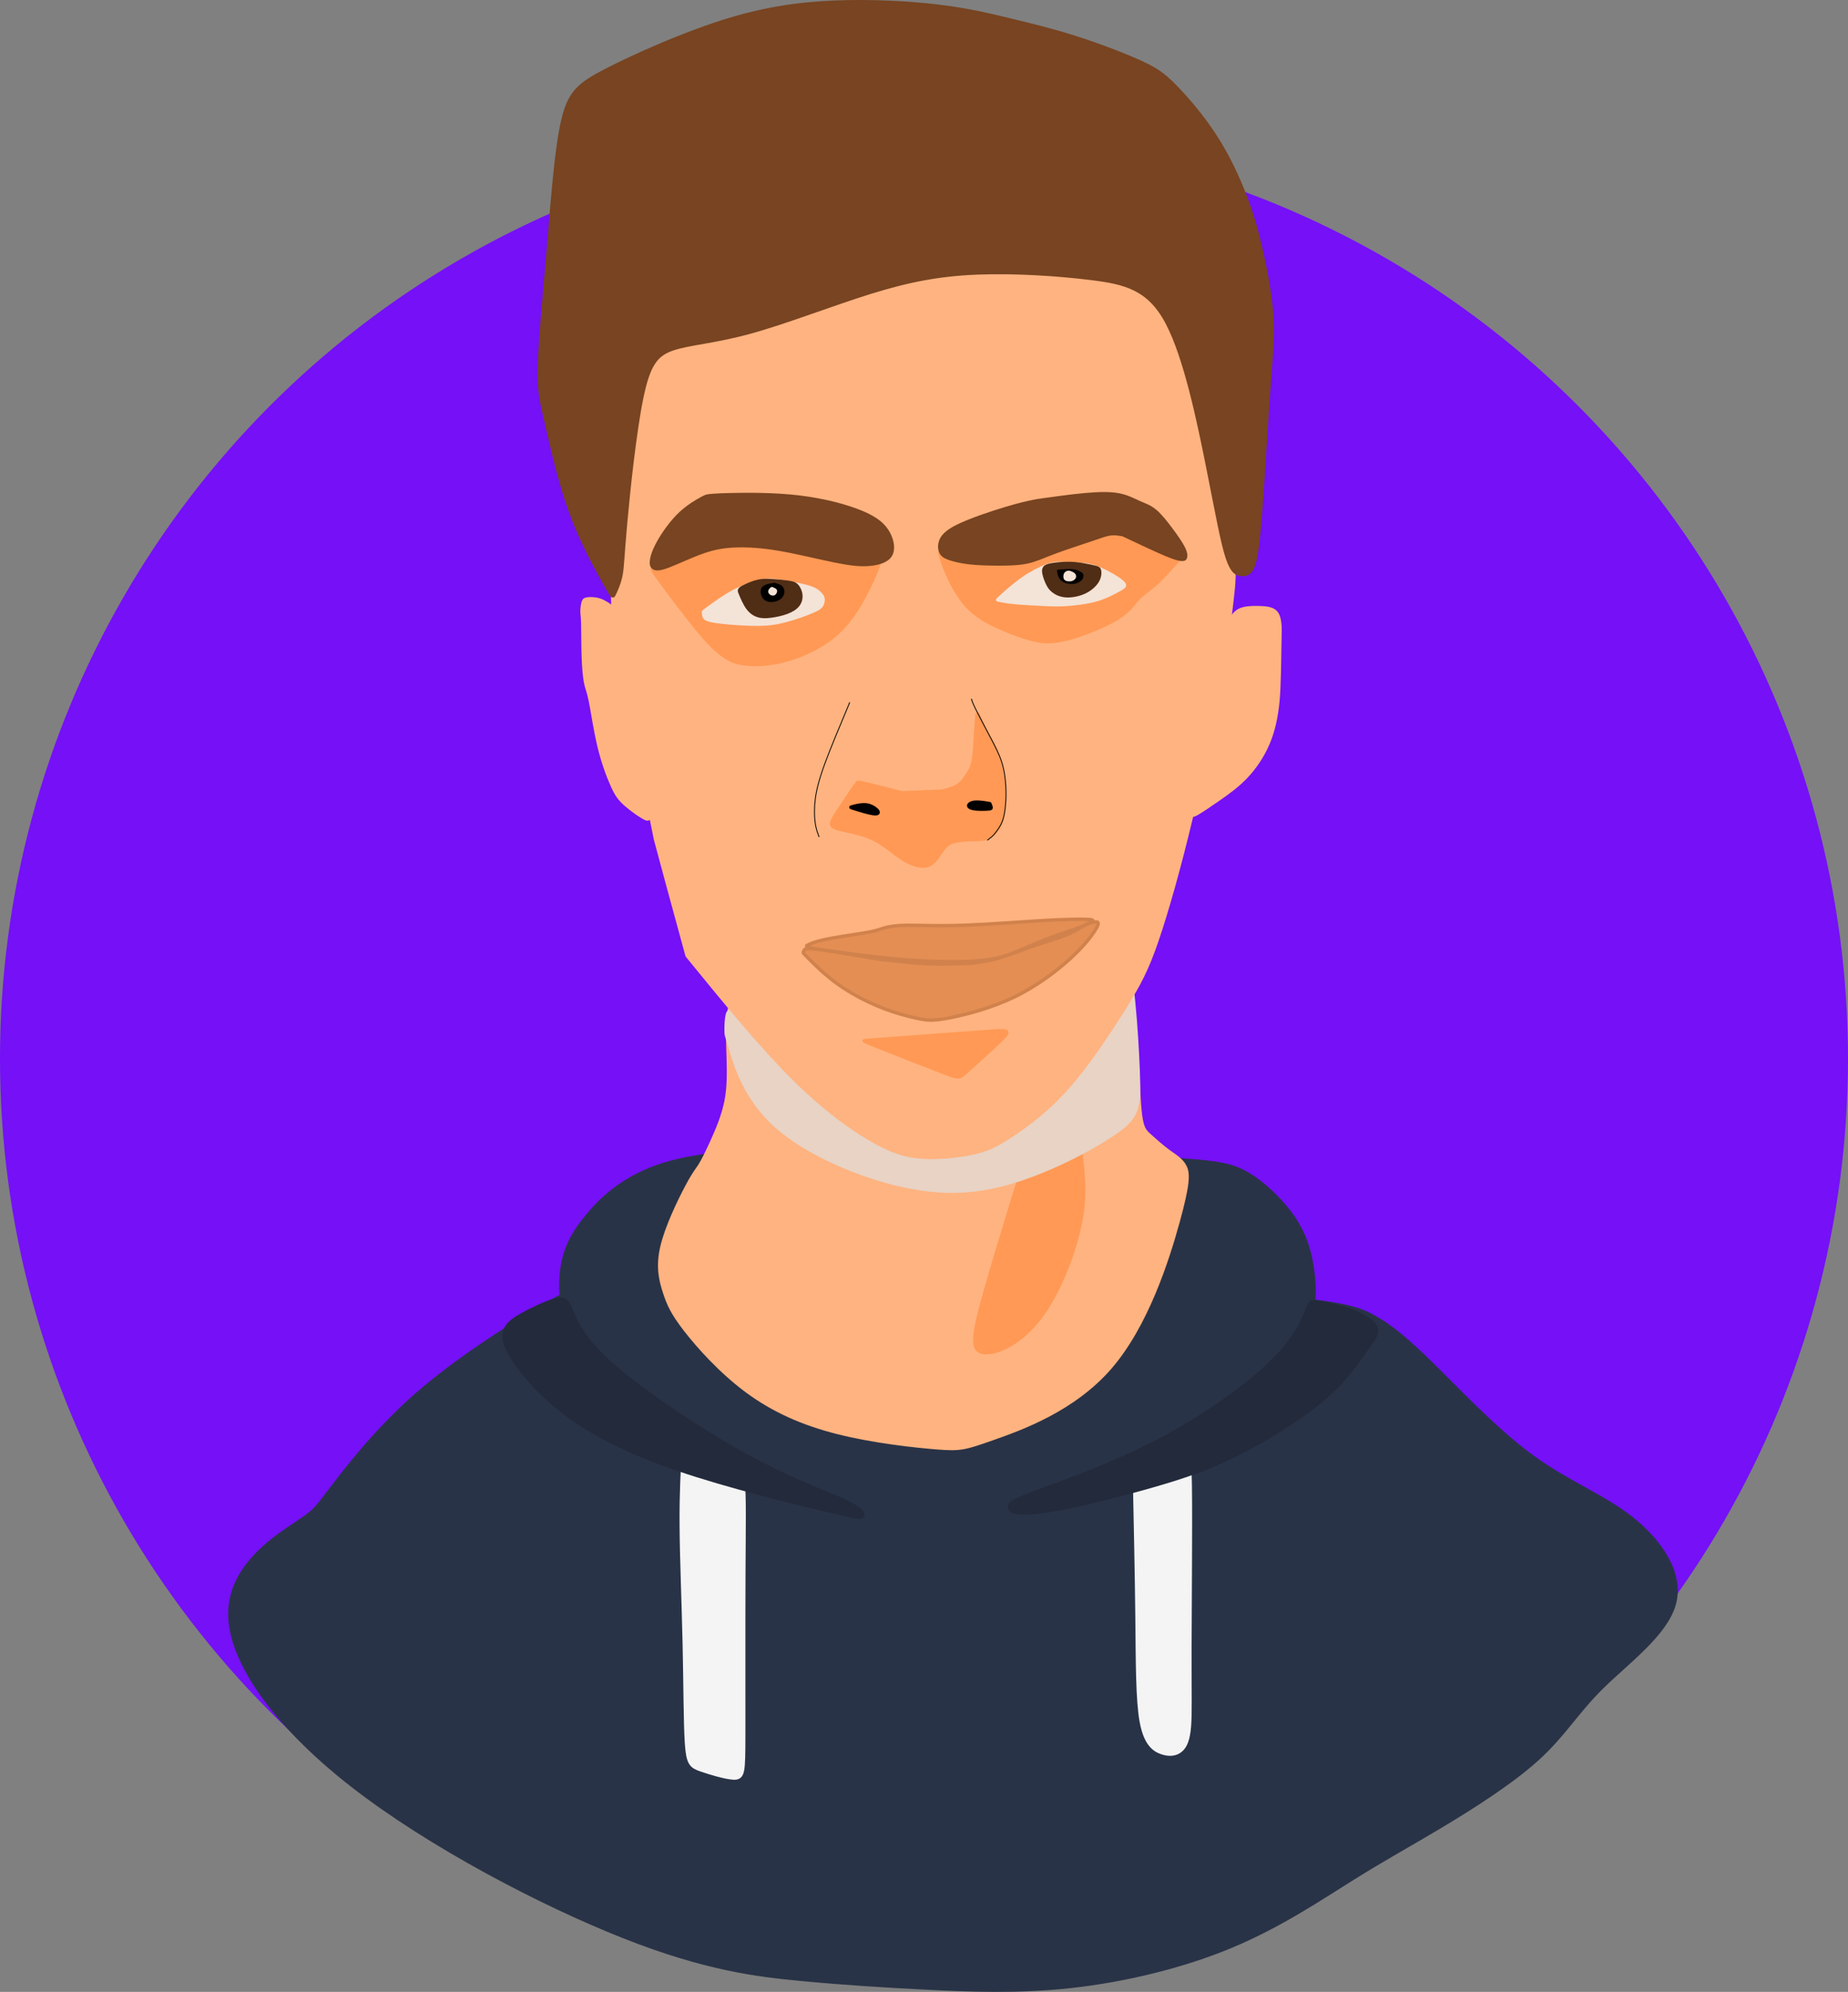 <?xml version="1.0" encoding="UTF-8" standalone="no"?>
<svg
   xmlns:dc="http://purl.org/dc/elements/1.1/"
   xmlns:cc="http://creativecommons.org/ns#"
   xmlns:rdf="http://www.w3.org/1999/02/22-rdf-syntax-ns#"
   xmlns:svg="http://www.w3.org/2000/svg"
   xmlns="http://www.w3.org/2000/svg"
   xmlns:sodipodi="http://sodipodi.sourceforge.net/DTD/sodipodi-0.dtd"
   xmlns:inkscape="http://www.inkscape.org/namespaces/inkscape"
   width="498.953mm"
   height="537.641mm"
   viewBox="0 0 498.953 537.641"
   version="1.1"
   id="svg8"
   inkscape:version="1.0 (6e3e5246a0, 2020-05-07)"
   sodipodi:docname="eu.svg">
  <rect x="0" y="0" width="498.953" height="537.641" fill="#808080" stroke="none"/>
  <defs
     id="defs2">
    <inkscape:path-effect
       effect="bspline"
       id="path-effect1135"
       is_visible="true"
       lpeversion="1"
       weight="33.333"
       steps="2"
       helper_size="0"
       apply_no_weight="true"
       apply_with_weight="true"
       only_selected="false" />
    <inkscape:path-effect
       effect="bspline"
       id="path-effect1133"
       is_visible="true"
       lpeversion="1"
       weight="33.333"
       steps="2"
       helper_size="0"
       apply_no_weight="true"
       apply_with_weight="true"
       only_selected="false" />
    <inkscape:path-effect
       only_selected="false"
       apply_with_weight="true"
       apply_no_weight="true"
       helper_size="0"
       steps="2"
       weight="33.333"
       lpeversion="1"
       is_visible="true"
       id="path-effect1039"
       effect="bspline" />
    <inkscape:path-effect
       only_selected="false"
       apply_with_weight="true"
       apply_no_weight="true"
       helper_size="0"
       steps="2"
       weight="33.333"
       lpeversion="1"
       is_visible="true"
       id="path-effect1036"
       effect="bspline" />
    <inkscape:path-effect
       only_selected="false"
       apply_with_weight="true"
       apply_no_weight="true"
       helper_size="0"
       steps="2"
       weight="33.333"
       lpeversion="1"
       is_visible="true"
       id="path-effect1590"
       effect="bspline" />
    <inkscape:path-effect
       only_selected="false"
       apply_with_weight="true"
       apply_no_weight="true"
       helper_size="0"
       steps="2"
       weight="33.333"
       lpeversion="1"
       is_visible="true"
       id="path-effect1588"
       effect="bspline" />
    <inkscape:path-effect
       only_selected="false"
       apply_with_weight="true"
       apply_no_weight="true"
       helper_size="0"
       steps="2"
       weight="33.333"
       lpeversion="1"
       is_visible="true"
       id="path-effect1586"
       effect="bspline" />
    <inkscape:path-effect
       only_selected="false"
       apply_with_weight="true"
       apply_no_weight="true"
       helper_size="0"
       steps="2"
       weight="33.333"
       lpeversion="1"
       is_visible="true"
       id="path-effect1584"
       effect="bspline" />
    <inkscape:path-effect
       only_selected="false"
       apply_with_weight="true"
       apply_no_weight="true"
       helper_size="0"
       steps="2"
       weight="33.333"
       lpeversion="1"
       is_visible="true"
       id="path-effect1582"
       effect="bspline" />
    <inkscape:path-effect
       only_selected="false"
       apply_with_weight="true"
       apply_no_weight="true"
       helper_size="0"
       steps="2"
       weight="33.333"
       lpeversion="1"
       is_visible="true"
       id="path-effect1580"
       effect="bspline" />
    <inkscape:path-effect
       only_selected="false"
       apply_with_weight="true"
       apply_no_weight="true"
       helper_size="0"
       steps="2"
       weight="33.333"
       lpeversion="1"
       is_visible="true"
       id="path-effect1578"
       effect="bspline" />
    <inkscape:path-effect
       only_selected="false"
       apply_with_weight="true"
       apply_no_weight="true"
       helper_size="0"
       steps="2"
       weight="33.333"
       lpeversion="1"
       is_visible="true"
       id="path-effect1576"
       effect="bspline" />
    <inkscape:path-effect
       only_selected="false"
       apply_with_weight="true"
       apply_no_weight="true"
       helper_size="0"
       steps="2"
       weight="33.333"
       lpeversion="1"
       is_visible="true"
       id="path-effect1574"
       effect="bspline" />
    <inkscape:path-effect
       only_selected="false"
       apply_with_weight="true"
       apply_no_weight="true"
       helper_size="0"
       steps="2"
       weight="33.333"
       lpeversion="1"
       is_visible="true"
       id="path-effect1572"
       effect="bspline" />
    <inkscape:path-effect
       only_selected="false"
       apply_with_weight="true"
       apply_no_weight="true"
       helper_size="0"
       steps="2"
       weight="33.333"
       lpeversion="1"
       is_visible="true"
       id="path-effect1570"
       effect="bspline" />
    <inkscape:path-effect
       only_selected="false"
       apply_with_weight="true"
       apply_no_weight="true"
       helper_size="0"
       steps="2"
       weight="33.333"
       lpeversion="1"
       is_visible="true"
       id="path-effect1568"
       effect="bspline" />
    <inkscape:path-effect
       only_selected="false"
       apply_with_weight="true"
       apply_no_weight="true"
       helper_size="0"
       steps="2"
       weight="33.333"
       lpeversion="1"
       is_visible="true"
       id="path-effect1566"
       effect="bspline" />
    <inkscape:path-effect
       only_selected="false"
       apply_with_weight="true"
       apply_no_weight="true"
       helper_size="0"
       steps="2"
       weight="33.333"
       lpeversion="1"
       is_visible="true"
       id="path-effect1564"
       effect="bspline" />
    <inkscape:path-effect
       only_selected="false"
       apply_with_weight="true"
       apply_no_weight="true"
       helper_size="0"
       steps="2"
       weight="33.333"
       lpeversion="1"
       is_visible="true"
       id="path-effect1562"
       effect="bspline" />
    <inkscape:path-effect
       only_selected="false"
       apply_with_weight="true"
       apply_no_weight="true"
       helper_size="0"
       steps="2"
       weight="33.333"
       lpeversion="1"
       is_visible="true"
       id="path-effect1560"
       effect="bspline" />
    <inkscape:path-effect
       only_selected="false"
       apply_with_weight="true"
       apply_no_weight="true"
       helper_size="0"
       steps="2"
       weight="33.333"
       lpeversion="1"
       is_visible="true"
       id="path-effect1558"
       effect="bspline" />
    <inkscape:path-effect
       only_selected="false"
       apply_with_weight="true"
       apply_no_weight="true"
       helper_size="0"
       steps="2"
       weight="33.333"
       lpeversion="1"
       is_visible="true"
       id="path-effect1556"
       effect="bspline" />
    <inkscape:path-effect
       only_selected="false"
       apply_with_weight="true"
       apply_no_weight="true"
       helper_size="0"
       steps="2"
       weight="33.333"
       lpeversion="1"
       is_visible="true"
       id="path-effect1554"
       effect="bspline" />
    <inkscape:path-effect
       only_selected="false"
       apply_with_weight="true"
       apply_no_weight="true"
       helper_size="0"
       steps="2"
       weight="33.333"
       lpeversion="1"
       is_visible="true"
       id="path-effect1552"
       effect="bspline" />
    <inkscape:path-effect
       only_selected="false"
       apply_with_weight="true"
       apply_no_weight="true"
       helper_size="0"
       steps="2"
       weight="33.333"
       lpeversion="1"
       is_visible="true"
       id="path-effect1550"
       effect="bspline" />
    <inkscape:path-effect
       only_selected="false"
       apply_with_weight="true"
       apply_no_weight="true"
       helper_size="0"
       steps="2"
       weight="33.333"
       lpeversion="1"
       is_visible="true"
       id="path-effect1548"
       effect="bspline" />
    <inkscape:path-effect
       only_selected="false"
       apply_with_weight="true"
       apply_no_weight="true"
       helper_size="0"
       steps="2"
       weight="33.333"
       lpeversion="1"
       is_visible="true"
       id="path-effect1546"
       effect="bspline" />
    <inkscape:path-effect
       only_selected="false"
       apply_with_weight="true"
       apply_no_weight="true"
       helper_size="0"
       steps="2"
       weight="33.333"
       lpeversion="1"
       is_visible="true"
       id="path-effect1544"
       effect="bspline" />
    <inkscape:path-effect
       only_selected="false"
       apply_with_weight="true"
       apply_no_weight="true"
       helper_size="0"
       steps="2"
       weight="33.333"
       lpeversion="1"
       is_visible="true"
       id="path-effect1542"
       effect="bspline" />
    <inkscape:path-effect
       only_selected="false"
       apply_with_weight="true"
       apply_no_weight="true"
       helper_size="0"
       steps="2"
       weight="33.333"
       lpeversion="1"
       is_visible="true"
       id="path-effect1540"
       effect="bspline" />
    <inkscape:path-effect
       only_selected="false"
       apply_with_weight="true"
       apply_no_weight="true"
       helper_size="0"
       steps="2"
       weight="33.333"
       lpeversion="1"
       is_visible="true"
       id="path-effect1538"
       effect="bspline" />
    <inkscape:path-effect
       only_selected="false"
       apply_with_weight="true"
       apply_no_weight="true"
       helper_size="0"
       steps="2"
       weight="33.333"
       lpeversion="1"
       is_visible="true"
       id="path-effect1536"
       effect="bspline" />
    <inkscape:path-effect
       only_selected="false"
       apply_with_weight="true"
       apply_no_weight="true"
       helper_size="0"
       steps="2"
       weight="33.333"
       lpeversion="1"
       is_visible="true"
       id="path-effect1534"
       effect="bspline" />
    <inkscape:path-effect
       only_selected="false"
       apply_with_weight="true"
       apply_no_weight="true"
       helper_size="0"
       steps="2"
       weight="33.333"
       lpeversion="1"
       is_visible="true"
       id="path-effect1532"
       effect="bspline" />
    <inkscape:path-effect
       only_selected="false"
       apply_with_weight="true"
       apply_no_weight="true"
       helper_size="0"
       steps="2"
       weight="33.333"
       lpeversion="1"
       is_visible="true"
       id="path-effect1530"
       effect="bspline" />
    <inkscape:path-effect
       only_selected="false"
       apply_with_weight="true"
       apply_no_weight="true"
       helper_size="0"
       steps="2"
       weight="33.333"
       lpeversion="1"
       is_visible="true"
       id="path-effect1528"
       effect="bspline" />
    <inkscape:path-effect
       only_selected="false"
       apply_with_weight="true"
       apply_no_weight="true"
       helper_size="0"
       steps="2"
       weight="33.333"
       lpeversion="1"
       is_visible="true"
       id="path-effect1526"
       effect="bspline" />
    <inkscape:path-effect
       only_selected="false"
       apply_with_weight="true"
       apply_no_weight="true"
       helper_size="0"
       steps="2"
       weight="33.333"
       lpeversion="1"
       is_visible="true"
       id="path-effect1421"
       effect="bspline" />
    <inkscape:path-effect
       only_selected="false"
       apply_with_weight="true"
       apply_no_weight="true"
       helper_size="0"
       steps="2"
       weight="33.333"
       lpeversion="1"
       is_visible="true"
       id="path-effect1419"
       effect="bspline" />
    <inkscape:path-effect
       only_selected="false"
       apply_with_weight="true"
       apply_no_weight="true"
       helper_size="0"
       steps="2"
       weight="33.333"
       lpeversion="1"
       is_visible="true"
       id="path-effect1417"
       effect="bspline" />
    <inkscape:path-effect
       only_selected="false"
       apply_with_weight="true"
       apply_no_weight="true"
       helper_size="0"
       steps="2"
       weight="33.333"
       lpeversion="1"
       is_visible="true"
       id="path-effect1415"
       effect="bspline" />
    <inkscape:path-effect
       only_selected="false"
       apply_with_weight="true"
       apply_no_weight="true"
       helper_size="0"
       steps="2"
       weight="33.333"
       lpeversion="1"
       is_visible="true"
       id="path-effect1413"
       effect="bspline" />
    <inkscape:path-effect
       only_selected="false"
       apply_with_weight="true"
       apply_no_weight="true"
       helper_size="0"
       steps="2"
       weight="33.333"
       lpeversion="1"
       is_visible="true"
       id="path-effect1411"
       effect="bspline" />
    <inkscape:path-effect
       only_selected="false"
       apply_with_weight="true"
       apply_no_weight="true"
       helper_size="0"
       steps="2"
       weight="33.333"
       lpeversion="1"
       is_visible="true"
       id="path-effect1409"
       effect="bspline" />
    <inkscape:path-effect
       only_selected="false"
       apply_with_weight="true"
       apply_no_weight="true"
       helper_size="0"
       steps="2"
       weight="33.333"
       lpeversion="1"
       is_visible="true"
       id="path-effect1407"
       effect="bspline" />
    <inkscape:path-effect
       only_selected="false"
       apply_with_weight="true"
       apply_no_weight="true"
       helper_size="0"
       steps="2"
       weight="33.333"
       lpeversion="1"
       is_visible="true"
       id="path-effect1405"
       effect="bspline" />
    <inkscape:path-effect
       only_selected="false"
       apply_with_weight="true"
       apply_no_weight="true"
       helper_size="0"
       steps="2"
       weight="33.333"
       lpeversion="1"
       is_visible="true"
       id="path-effect1403"
       effect="bspline" />
    <inkscape:path-effect
       only_selected="false"
       apply_with_weight="true"
       apply_no_weight="true"
       helper_size="0"
       steps="2"
       weight="33.333"
       lpeversion="1"
       is_visible="true"
       id="path-effect1401"
       effect="bspline" />
    <inkscape:path-effect
       only_selected="false"
       apply_with_weight="true"
       apply_no_weight="true"
       helper_size="0"
       steps="2"
       weight="33.333"
       lpeversion="1"
       is_visible="true"
       id="path-effect1399"
       effect="bspline" />
    <inkscape:path-effect
       only_selected="false"
       apply_with_weight="true"
       apply_no_weight="true"
       helper_size="0"
       steps="2"
       weight="33.333"
       lpeversion="1"
       is_visible="true"
       id="path-effect1397"
       effect="bspline" />
    <inkscape:path-effect
       only_selected="false"
       apply_with_weight="true"
       apply_no_weight="true"
       helper_size="0"
       steps="2"
       weight="33.333"
       lpeversion="1"
       is_visible="true"
       id="path-effect1395"
       effect="bspline" />
    <inkscape:path-effect
       only_selected="false"
       apply_with_weight="true"
       apply_no_weight="true"
       helper_size="0"
       steps="2"
       weight="33.333"
       lpeversion="1"
       is_visible="true"
       id="path-effect1393"
       effect="bspline" />
    <inkscape:path-effect
       only_selected="false"
       apply_with_weight="true"
       apply_no_weight="true"
       helper_size="0"
       steps="2"
       weight="33.333"
       lpeversion="1"
       is_visible="true"
       id="path-effect1391"
       effect="bspline" />
    <inkscape:path-effect
       only_selected="false"
       apply_with_weight="true"
       apply_no_weight="true"
       helper_size="0"
       steps="2"
       weight="33.333"
       lpeversion="1"
       is_visible="true"
       id="path-effect1389"
       effect="bspline" />
    <inkscape:path-effect
       only_selected="false"
       apply_with_weight="true"
       apply_no_weight="true"
       helper_size="0"
       steps="2"
       weight="33.333"
       lpeversion="1"
       is_visible="true"
       id="path-effect1387"
       effect="bspline" />
    <inkscape:path-effect
       only_selected="false"
       apply_with_weight="true"
       apply_no_weight="true"
       helper_size="0"
       steps="2"
       weight="33.333"
       lpeversion="1"
       is_visible="true"
       id="path-effect1385"
       effect="bspline" />
    <inkscape:path-effect
       only_selected="false"
       apply_with_weight="true"
       apply_no_weight="true"
       helper_size="0"
       steps="2"
       weight="33.333"
       lpeversion="1"
       is_visible="true"
       id="path-effect1383"
       effect="bspline" />
    <inkscape:path-effect
       only_selected="false"
       apply_with_weight="true"
       apply_no_weight="true"
       helper_size="0"
       steps="2"
       weight="33.333"
       lpeversion="1"
       is_visible="true"
       id="path-effect1381"
       effect="bspline" />
    <inkscape:path-effect
       only_selected="false"
       apply_with_weight="true"
       apply_no_weight="true"
       helper_size="0"
       steps="2"
       weight="33.333"
       lpeversion="1"
       is_visible="true"
       id="path-effect1379"
       effect="bspline" />
    <inkscape:path-effect
       only_selected="false"
       apply_with_weight="true"
       apply_no_weight="true"
       helper_size="0"
       steps="2"
       weight="33.333"
       lpeversion="1"
       is_visible="true"
       id="path-effect1377"
       effect="bspline" />
    <inkscape:path-effect
       only_selected="false"
       apply_with_weight="true"
       apply_no_weight="true"
       helper_size="0"
       steps="2"
       weight="33.333"
       lpeversion="1"
       is_visible="true"
       id="path-effect1375"
       effect="bspline" />
    <inkscape:path-effect
       only_selected="false"
       apply_with_weight="true"
       apply_no_weight="true"
       helper_size="0"
       steps="2"
       weight="33.333"
       lpeversion="1"
       is_visible="true"
       id="path-effect1373"
       effect="bspline" />
    <inkscape:path-effect
       only_selected="false"
       apply_with_weight="true"
       apply_no_weight="true"
       helper_size="0"
       steps="2"
       weight="33.333"
       lpeversion="1"
       is_visible="true"
       id="path-effect1371"
       effect="bspline" />
    <inkscape:path-effect
       only_selected="false"
       apply_with_weight="true"
       apply_no_weight="true"
       helper_size="0"
       steps="2"
       weight="33.333"
       lpeversion="1"
       is_visible="true"
       id="path-effect1369"
       effect="bspline" />
    <inkscape:path-effect
       only_selected="false"
       apply_with_weight="true"
       apply_no_weight="true"
       helper_size="0"
       steps="2"
       weight="33.333"
       lpeversion="1"
       is_visible="true"
       id="path-effect1367"
       effect="bspline" />
    <inkscape:path-effect
       only_selected="false"
       apply_with_weight="true"
       apply_no_weight="true"
       helper_size="0"
       steps="2"
       weight="33.333"
       lpeversion="1"
       is_visible="true"
       id="path-effect1365"
       effect="bspline" />
    <inkscape:path-effect
       only_selected="false"
       apply_with_weight="true"
       apply_no_weight="true"
       helper_size="0"
       steps="2"
       weight="33.333"
       lpeversion="1"
       is_visible="true"
       id="path-effect1363"
       effect="bspline" />
    <inkscape:path-effect
       only_selected="false"
       apply_with_weight="true"
       apply_no_weight="true"
       helper_size="0"
       steps="2"
       weight="33.333"
       lpeversion="1"
       is_visible="true"
       id="path-effect1361"
       effect="bspline" />
    <inkscape:path-effect
       only_selected="false"
       apply_with_weight="true"
       apply_no_weight="true"
       helper_size="0"
       steps="2"
       weight="33.333"
       lpeversion="1"
       is_visible="true"
       id="path-effect1359"
       effect="bspline" />
    <inkscape:path-effect
       only_selected="false"
       apply_with_weight="true"
       apply_no_weight="true"
       helper_size="0"
       steps="2"
       weight="33.333"
       lpeversion="1"
       is_visible="true"
       id="path-effect1357"
       effect="bspline" />
    <inkscape:path-effect
       effect="bspline"
       id="path-effect1173"
       is_visible="true"
       lpeversion="1"
       weight="33.333"
       steps="2"
       helper_size="0"
       apply_no_weight="true"
       apply_with_weight="true"
       only_selected="false" />
    <inkscape:path-effect
       only_selected="false"
       apply_with_weight="true"
       apply_no_weight="true"
       helper_size="0"
       steps="2"
       weight="33.333"
       lpeversion="1"
       is_visible="true"
       id="path-effect1169"
       effect="bspline" />
    <inkscape:path-effect
       only_selected="false"
       apply_with_weight="true"
       apply_no_weight="true"
       helper_size="0"
       steps="2"
       weight="33.333"
       lpeversion="1"
       is_visible="true"
       id="path-effect1167"
       effect="bspline" />
    <inkscape:path-effect
       only_selected="false"
       apply_with_weight="true"
       apply_no_weight="true"
       helper_size="0"
       steps="2"
       weight="33.333"
       lpeversion="1"
       is_visible="true"
       id="path-effect1165"
       effect="bspline" />
    <inkscape:path-effect
       effect="bspline"
       id="path-effect1136"
       is_visible="true"
       lpeversion="1"
       weight="33.333"
       steps="2"
       helper_size="0"
       apply_no_weight="true"
       apply_with_weight="true"
       only_selected="false" />
    <inkscape:path-effect
       effect="bspline"
       id="path-effect1132"
       is_visible="true"
       lpeversion="1"
       weight="33.333"
       steps="2"
       helper_size="0"
       apply_no_weight="true"
       apply_with_weight="true"
       only_selected="false" />
    <inkscape:path-effect
       effect="bspline"
       id="path-effect1128"
       is_visible="true"
       lpeversion="1"
       weight="33.333"
       steps="2"
       helper_size="0"
       apply_no_weight="true"
       apply_with_weight="true"
       only_selected="false" />
    <inkscape:path-effect
       effect="bspline"
       id="path-effect1124"
       is_visible="true"
       lpeversion="1"
       weight="33.333"
       steps="2"
       helper_size="0"
       apply_no_weight="true"
       apply_with_weight="true"
       only_selected="false" />
    <inkscape:path-effect
       effect="bspline"
       id="path-effect1120"
       is_visible="true"
       lpeversion="1"
       weight="33.333"
       steps="2"
       helper_size="0"
       apply_no_weight="true"
       apply_with_weight="true"
       only_selected="false" />
    <inkscape:path-effect
       effect="bspline"
       id="path-effect1116"
       is_visible="true"
       lpeversion="1"
       weight="33.333"
       steps="2"
       helper_size="0"
       apply_no_weight="true"
       apply_with_weight="true"
       only_selected="false" />
    <inkscape:path-effect
       effect="bspline"
       id="path-effect1112"
       is_visible="true"
       lpeversion="1"
       weight="33.333"
       steps="2"
       helper_size="0"
       apply_no_weight="true"
       apply_with_weight="true"
       only_selected="false" />
    <inkscape:path-effect
       effect="bspline"
       id="path-effect1108"
       is_visible="true"
       lpeversion="1"
       weight="33.333"
       steps="2"
       helper_size="0"
       apply_no_weight="true"
       apply_with_weight="true"
       only_selected="false" />
    <inkscape:path-effect
       effect="bspline"
       id="path-effect1104"
       is_visible="true"
       lpeversion="1"
       weight="33.333"
       steps="2"
       helper_size="0"
       apply_no_weight="true"
       apply_with_weight="true"
       only_selected="false" />
    <inkscape:path-effect
       effect="bspline"
       id="path-effect1100"
       is_visible="true"
       lpeversion="1"
       weight="33.333"
       steps="2"
       helper_size="0"
       apply_no_weight="true"
       apply_with_weight="true"
       only_selected="false" />
    <inkscape:path-effect
       effect="bspline"
       id="path-effect1096"
       is_visible="true"
       lpeversion="1"
       weight="33.333"
       steps="2"
       helper_size="0"
       apply_no_weight="true"
       apply_with_weight="true"
       only_selected="false" />
    <inkscape:path-effect
       effect="bspline"
       id="path-effect1092"
       is_visible="true"
       lpeversion="1"
       weight="33.333"
       steps="2"
       helper_size="0"
       apply_no_weight="true"
       apply_with_weight="true"
       only_selected="false" />
    <inkscape:path-effect
       effect="bspline"
       id="path-effect1074"
       is_visible="true"
       lpeversion="1"
       weight="33.333"
       steps="2"
       helper_size="0"
       apply_no_weight="true"
       apply_with_weight="true"
       only_selected="false" />
    <inkscape:path-effect
       effect="bspline"
       id="path-effect1070"
       is_visible="true"
       lpeversion="1"
       weight="33.333"
       steps="2"
       helper_size="0"
       apply_no_weight="true"
       apply_with_weight="true"
       only_selected="false" />
    <inkscape:path-effect
       effect="bspline"
       id="path-effect1066"
       is_visible="true"
       lpeversion="1"
       weight="33.333"
       steps="2"
       helper_size="0"
       apply_no_weight="true"
       apply_with_weight="true"
       only_selected="false" />
    <inkscape:path-effect
       effect="bspline"
       id="path-effect1062"
       is_visible="true"
       lpeversion="1"
       weight="33.333"
       steps="2"
       helper_size="0"
       apply_no_weight="true"
       apply_with_weight="true"
       only_selected="false" />
    <inkscape:path-effect
       effect="bspline"
       id="path-effect1058"
       is_visible="true"
       lpeversion="1"
       weight="33.333"
       steps="2"
       helper_size="0"
       apply_no_weight="true"
       apply_with_weight="true"
       only_selected="false" />
    <inkscape:path-effect
       effect="bspline"
       id="path-effect1054"
       is_visible="true"
       lpeversion="1"
       weight="33.333"
       steps="2"
       helper_size="0"
       apply_no_weight="true"
       apply_with_weight="true"
       only_selected="false" />
    <inkscape:path-effect
       effect="bspline"
       id="path-effect1050"
       is_visible="true"
       lpeversion="1"
       weight="33.333"
       steps="2"
       helper_size="0"
       apply_no_weight="true"
       apply_with_weight="true"
       only_selected="false" />
    <inkscape:path-effect
       effect="bspline"
       id="path-effect1046"
       is_visible="true"
       lpeversion="1"
       weight="33.333"
       steps="2"
       helper_size="0"
       apply_no_weight="true"
       apply_with_weight="true"
       only_selected="false" />
    <inkscape:path-effect
       effect="bspline"
       id="path-effect1042"
       is_visible="true"
       lpeversion="1"
       weight="33.333"
       steps="2"
       helper_size="0"
       apply_no_weight="true"
       apply_with_weight="true"
       only_selected="false" />
    <inkscape:path-effect
       effect="bspline"
       id="path-effect1038"
       is_visible="true"
       lpeversion="1"
       weight="33.333"
       steps="2"
       helper_size="0"
       apply_no_weight="true"
       apply_with_weight="true"
       only_selected="false" />
    <inkscape:path-effect
       effect="bspline"
       id="path-effect1034"
       is_visible="true"
       lpeversion="1"
       weight="33.333"
       steps="2"
       helper_size="0"
       apply_no_weight="true"
       apply_with_weight="true"
       only_selected="false" />
    <inkscape:path-effect
       effect="bspline"
       id="path-effect1030"
       is_visible="true"
       lpeversion="1"
       weight="33.333"
       steps="2"
       helper_size="0"
       apply_no_weight="true"
       apply_with_weight="true"
       only_selected="false" />
    <inkscape:path-effect
       effect="bspline"
       id="path-effect1026"
       is_visible="true"
       lpeversion="1"
       weight="33.333"
       steps="2"
       helper_size="0"
       apply_no_weight="true"
       apply_with_weight="true"
       only_selected="false" />
    <inkscape:path-effect
       effect="bspline"
       id="path-effect1022"
       is_visible="true"
       lpeversion="1"
       weight="33.333"
       steps="2"
       helper_size="0"
       apply_no_weight="true"
       apply_with_weight="true"
       only_selected="false" />
    <inkscape:path-effect
       effect="bspline"
       id="path-effect1014"
       is_visible="true"
       lpeversion="1"
       weight="33.333"
       steps="2"
       helper_size="0"
       apply_no_weight="true"
       apply_with_weight="true"
       only_selected="false" />
    <inkscape:path-effect
       effect="bspline"
       id="path-effect1010"
       is_visible="true"
       lpeversion="1"
       weight="33.333"
       steps="2"
       helper_size="0"
       apply_no_weight="true"
       apply_with_weight="true"
       only_selected="false" />
    <inkscape:path-effect
       effect="bspline"
       id="path-effect1006"
       is_visible="true"
       lpeversion="1"
       weight="33.333"
       steps="2"
       helper_size="0"
       apply_no_weight="true"
       apply_with_weight="true"
       only_selected="false" />
    <inkscape:path-effect
       effect="bspline"
       id="path-effect1002"
       is_visible="true"
       lpeversion="1"
       weight="33.333"
       steps="2"
       helper_size="0"
       apply_no_weight="true"
       apply_with_weight="true"
       only_selected="false" />
    <inkscape:path-effect
       effect="bspline"
       id="path-effect998"
       is_visible="true"
       lpeversion="1"
       weight="33.333"
       steps="2"
       helper_size="0"
       apply_no_weight="true"
       apply_with_weight="true"
       only_selected="false" />
    <inkscape:path-effect
       effect="bspline"
       id="path-effect994"
       is_visible="true"
       lpeversion="1"
       weight="33.333"
       steps="2"
       helper_size="0"
       apply_no_weight="true"
       apply_with_weight="true"
       only_selected="false" />
    <inkscape:path-effect
       effect="bspline"
       id="path-effect990"
       is_visible="true"
       lpeversion="1"
       weight="33.333"
       steps="2"
       helper_size="0"
       apply_no_weight="true"
       apply_with_weight="true"
       only_selected="false" />
    <inkscape:path-effect
       effect="bspline"
       id="path-effect986"
       is_visible="true"
       lpeversion="1"
       weight="33.333"
       steps="2"
       helper_size="0"
       apply_no_weight="true"
       apply_with_weight="true"
       only_selected="false" />
    <inkscape:path-effect
       effect="bspline"
       id="path-effect982"
       is_visible="true"
       lpeversion="1"
       weight="33.333"
       steps="2"
       helper_size="0"
       apply_no_weight="true"
       apply_with_weight="true"
       only_selected="false" />
    <inkscape:path-effect
       effect="bspline"
       id="path-effect978"
       is_visible="true"
       lpeversion="1"
       weight="33.333"
       steps="2"
       helper_size="0"
       apply_no_weight="true"
       apply_with_weight="true"
       only_selected="false" />
    <inkscape:path-effect
       effect="bspline"
       id="path-effect974"
       is_visible="true"
       lpeversion="1"
       weight="33.333"
       steps="2"
       helper_size="0"
       apply_no_weight="true"
       apply_with_weight="true"
       only_selected="false" />
    <inkscape:path-effect
       only_selected="false"
       apply_with_weight="true"
       apply_no_weight="true"
       helper_size="0"
       steps="2"
       weight="33.333"
       lpeversion="1"
       is_visible="true"
       id="path-effect887"
       effect="bspline" />
    <inkscape:path-effect
       only_selected="false"
       apply_with_weight="true"
       apply_no_weight="true"
       helper_size="0"
       steps="2"
       weight="33.333"
       lpeversion="1"
       is_visible="true"
       id="path-effect885"
       effect="bspline" />
    <inkscape:path-effect
       effect="bspline"
       id="path-effect861"
       is_visible="true"
       lpeversion="1"
       weight="33.333"
       steps="2"
       helper_size="0"
       apply_no_weight="true"
       apply_with_weight="true"
       only_selected="false" />
    <inkscape:path-effect
       effect="bspline"
       id="path-effect857"
       is_visible="true"
       lpeversion="1"
       weight="33.333"
       steps="2"
       helper_size="0"
       apply_no_weight="true"
       apply_with_weight="true"
       only_selected="false" />
    <inkscape:path-effect
       effect="bspline"
       id="path-effect839"
       is_visible="true"
       lpeversion="1"
       weight="33.333"
       steps="2"
       helper_size="0"
       apply_no_weight="true"
       apply_with_weight="true"
       only_selected="false" />
  </defs>
  <sodipodi:namedview
     id="base"
     pagecolor="#ffffff"
     bordercolor="#666666"
     borderopacity="1.0"
     inkscape:pageopacity="0.0"
     inkscape:pageshadow="2"
     inkscape:zoom="0.24748737"
     inkscape:cx="932.63676"
     inkscape:cy="869.03682"
     inkscape:document-units="mm"
     inkscape:current-layer="layer1"
     inkscape:document-rotation="0"
     showgrid="false"
     inkscape:window-width="1360"
     inkscape:window-height="732"
     inkscape:window-x="0"
     inkscape:window-y="36"
     inkscape:window-maximized="0" />
  <g
     inkscape:label="Layer 1"
     inkscape:groupmode="layer"
     id="layer1"
     transform="translate(-185.708,136.023)">
    <circle
       r="249.075"
       style="opacity:0.998;fill:#7510f7;fill-opacity:1;stroke:#7510f7;stroke-width:0.804;stroke-linejoin:round;stroke-miterlimit:4;stroke-dasharray:none;stroke-opacity:1"
       id="path1592"
       cx="435.184"
       cy="149.739" />
    <path
       style="fill:#293347;fill-opacity:1;stroke:#293347;stroke-width:2.019px;stroke-linecap:butt;stroke-linejoin:miter;stroke-opacity:1"
       d="m 365.525,252.713 c -5.217,-4.409 -15.653,-13.228 -21.413,-21.734 -5.76,-8.506 -6.841,-16.699 -6.301,-22.894 0.541,-6.195 2.704,-10.391 6.438,-15.041 3.734,-4.65 9.038,-9.752 17.597,-13.112 8.559,-3.36 20.37,-4.978 45.303,-5.125 24.933,-0.147 62.99,1.177 84.271,2.121 21.281,0.944 25.788,1.51 30.466,4.165 4.679,2.656 9.529,7.4 12.538,11.786 3.009,4.386 4.178,8.413 4.884,12.519 0.706,4.106 0.95,8.29 0.17,12.605 -0.78,4.315 -2.583,8.76 -5.106,12.966 -2.524,4.206 -5.769,8.172 -14.765,13.666 -8.996,5.494 -23.742,12.517 -35.697,17.483 -11.955,4.966 -21.118,7.875 -39.514,6.699 -18.396,-1.175 -46.025,-6.435 -59.84,-9.065 -13.816,-2.63 -13.816,-2.63 -19.033,-7.039 z"
       id="path1114"
       inkscape:path-effect="#path-effect1116"
       inkscape:original-d="m 370.74204,257.12196 c -10.4339,-8.81731 -20.86981,-17.63673 -31.3077,-26.45817 -1.07971,-8.19109 -2.16143,-16.38399 -3.24519,-24.57901 2.16555,-4.19412 4.32888,-8.39007 6.49034,-12.58814 5.3065,-5.10031 10.61072,-10.20246 15.91306,-15.30665 11.8137,-1.61601 23.62488,-3.23399 35.43425,-4.85405 38.05839,1.25624 76.11332,2.64919 114.16683,3.97068 4.50878,0.56703 9.01542,1.13237 13.52008,1.69558 4.85259,4.7462 9.70303,9.49018 14.55149,14.23229 1.17115,4.02948 2.34018,8.05685 3.5072,12.08223 0.2456,4.18642 0.48995,8.37072 0.73188,12.55308 -1.80083,4.44804 -3.60367,8.89387 -5.40856,13.33768 -3.24322,3.96846 -6.48834,7.93464 -9.73547,11.89897 -14.7451,7.02509 -29.49151,14.04795 -44.24035,21.0689 -9.16153,2.91086 -18.3248,5.81959 -27.49025,8.72632 -27.62769,-5.25797 -55.25631,-10.51778 -82.88754,-15.77971 z" />
    <path
       sodipodi:nodetypes="cccccccccccccccccccccccc"
       style="fill:#293347;fill-opacity:1;stroke:#293347;stroke-width:2.019px;stroke-linecap:butt;stroke-linejoin:miter;stroke-opacity:1"
       d="m 274.981,266.926 c 4.096,-5.399 12.288,-16.199 23.346,-25.921 11.059,-9.723 24.983,-18.368 32.12,-22.69 7.136,-4.322 7.482,-4.322 12.303,-6.194 4.82,-1.872 14.115,-5.615 48.049,-5.541 33.934,0.075 92.503,3.966 124.167,6.604 31.664,2.637 36.422,4.02 41.006,6.491 4.584,2.471 8.993,6.031 16.198,13.129 7.205,7.099 17.206,17.735 26.887,24.788 9.68,7.052 19.023,10.515 26.7,16.539 7.676,6.023 13.654,14.582 11.475,22.604 -2.178,8.021 -12.516,15.497 -19.377,22.261 -6.86,6.764 -10.24,12.814 -17.259,19.216 -7.019,6.402 -17.679,13.158 -26.27,18.298 -8.591,5.14 -15.111,8.664 -23.774,14.079 -8.664,5.414 -19.467,12.716 -32.668,18.22 -13.201,5.503 -28.8,9.207 -43.144,10.779 -14.343,1.572 -27.426,1.011 -39.002,0.424 -11.577,-0.587 -21.645,-1.199 -33.602,-2.331 -11.956,-1.132 -25.798,-2.784 -47.87,-11.504 -22.072,-8.72 -52.374,-24.51 -73.315,-40.864 -20.941,-16.355 -32.518,-33.273 -32.635,-45.533 -0.118,-12.26 11.225,-19.856 16.897,-23.655 5.672,-3.798 5.672,-3.798 9.768,-9.198 z"
       id="path1110"
       inkscape:path-effect="#path-effect1112"
       inkscape:original-d="m 270.88485,272.32496 c 8.19387,-10.7971 16.38573,-21.59625 24.57558,-32.39741 13.92705,-8.64344 27.85154,-17.28866 41.77425,-25.93599 0.34877,0.002 0.69449,0.002 1.03919,0 9.2972,-3.74142 18.59191,-7.48468 27.88484,-11.23005 58.57341,3.89405 117.14238,7.78589 175.71056,11.67581 4.76007,1.38425 9.51803,2.76641 14.27391,4.1466 4.41141,3.56152 8.82067,7.12086 13.22796,10.67825 10.00347,10.63937 20.00452,21.27634 30.00373,31.91144 9.36096,3.47015 18.70395,6.93305 28.06769,10.40307 5.98953,8.576 11.96675,17.13477 17.94911,25.70124 -10.33851,7.47768 -20.6766,14.95348 -31.01715,22.42949 -3.3792,6.05149 -6.75912,12.10166 -10.13977,18.15065 -10.65828,6.75583 -21.31835,13.51127 -31.97933,20.26581 -6.52035,3.52569 -13.0405,7.04985 -19.56321,10.57401 -10.80414,7.30444 -21.60717,14.60658 -32.41145,21.90804 -15.59849,3.70503 -31.1975,7.40906 -46.80023,11.11284 -13.08423,-0.56017 -26.16646,-1.12109 -39.25126,-1.68303 -10.06838,-0.6114 -20.13707,-1.22366 -30.20763,-1.8369 -13.84196,-1.6509 -27.68382,-3.3026 -41.52685,-4.95524 -30.30078,-15.78834 -60.60295,-31.57783 -90.90633,-47.3684 -11.57758,-16.91915 -23.15481,-33.83736 -34.73505,-50.75959 11.34571,-7.59663 22.68844,-15.19284 34.03144,-22.79071 z" />
    <path
       style="fill:#ffb380;fill-opacity:1;stroke:#ffb380;stroke-width:0.918px;stroke-linecap:butt;stroke-linejoin:miter;stroke-opacity:1"
       d="m 383.874,132.012 c -0.401,1.122 -1.204,3.365 -1.522,6.428 -0.318,3.063 -0.151,6.946 -0.029,10.903 0.122,3.956 0.2,7.986 -0.585,11.924 -0.785,3.938 -2.433,7.786 -3.803,10.803 -1.37,3.017 -2.463,5.202 -3.31,6.54 -0.847,1.338 -1.448,1.83 -3.483,5.651 -2.036,3.821 -5.506,10.97 -6.743,16.401 -1.237,5.431 -0.241,9.142 0.759,12.194 1,3.052 2.005,5.445 5.551,10.03 3.547,4.586 9.635,11.365 16.642,16.549 7.007,5.184 14.932,8.773 24.525,11.192 9.593,2.42 20.852,3.67 27.026,4.141 6.174,0.471 7.262,0.163 14.866,-2.512 7.603,-2.675 21.759,-7.73 31.65,-19.126 9.891,-11.395 15.536,-29.138 18.356,-39.381 2.82,-10.243 2.814,-12.987 1.891,-14.869 -0.923,-1.881 -2.765,-2.9 -4.573,-4.226 -1.808,-1.326 -3.581,-2.96 -4.873,-4.105 -1.292,-1.145 -2.103,-1.802 -2.594,-5.588 -0.491,-3.786 -0.661,-10.701 -1.015,-16.903 -0.355,-6.202 -0.894,-11.692 -1.242,-13.973 -0.348,-2.281 -0.505,-1.354 -1.6,0.543 -1.094,1.897 -3.126,4.765 -5.606,8.59 -2.48,3.825 -5.409,8.606 -14.427,13.494 -9.018,4.888 -24.127,9.884 -39.235,14.88 -15.408,-13.568 -30.815,-27.134 -38.519,-33.919 -7.704,-6.784 -7.704,-6.784 -8.106,-5.662 z"
       id="path1028"
       inkscape:path-effect="#path-effect1030"
       inkscape:original-d="m 384.27544,130.89031 c -0.80157,2.24416 -1.60403,4.48738 -2.40747,6.72973 0.16754,3.884 0.33405,7.76692 0.49959,11.64901 0.0787,4.03052 0.15645,8.05997 0.23346,12.08855 -1.64708,3.84885 -3.29497,7.69667 -4.94386,11.54361 -1.09174,2.18623 -2.18439,4.37149 -3.27794,6.55588 -0.60005,0.49258 -1.20098,0.98427 -1.80287,1.47506 -3.46928,7.15048 -6.93937,14.29979 -10.41042,21.44829 0.99673,3.71232 1.99252,7.4236 2.98741,11.13401 1.00537,2.3936 2.00973,4.78616 3.01323,7.17785 6.08951,6.78018 12.17784,13.55917 18.26537,20.3374 7.92652,3.5898 15.85179,7.17859 23.7763,10.76647 11.26072,1.25163 22.52006,2.50232 33.77874,3.75208 1.08952,-0.30701 2.17807,-0.61501 3.26576,-0.92392 14.13807,-4.98681 28.27471,-10.0962 42.4107,-15.14566 5.64656,-17.74225 11.29197,-35.48472 16.93656,-53.22844 -0.003,-2.74306 -0.0104,-5.48695 -0.0174,-8.23178 -1.84106,-1.01768 -3.683,-2.03623 -5.52591,-3.05575 -1.77238,-1.63283 -3.5456,-3.26653 -5.31979,-4.90116 -0.81034,-0.65584 -1.62158,-1.31254 -2.43373,-1.97018 -0.16894,-6.91429 -0.33857,-13.8292 -0.509,-20.74518 -0.53866,-5.48893 -1.07821,-10.97859 -1.61871,-16.46926 -0.1561,0.92832 -0.3129,1.85571 -0.4707,2.78219 -2.03082,2.86881 -4.06251,5.73658 -6.09509,8.60352 -2.92793,4.78217 -5.85661,9.56323 -8.78627,14.34346 -15.10753,4.99676 -45.32443,14.98719 -45.32443,14.98719 0,0 -30.8148,-27.1344 -46.22358,-40.70297 z"
       sodipodi:nodetypes="ccccccccccccccccccccccccccc" />
    <path
       style="fill:#ff9955;fill-opacity:1;stroke:#ff9955;stroke-width:0.918px;stroke-linecap:butt;stroke-linejoin:miter;stroke-opacity:1"
       d="m 467.816,157.634 c 0.049,0.348 0.146,1.044 -3.003,11.546 -3.15,10.502 -9.546,30.809 -12.999,42.965 -3.453,12.156 -3.962,16.158 -0.846,16.845 3.116,0.687 9.857,-1.941 15.407,-9.131 5.551,-7.19 9.912,-18.943 11.328,-27.496 1.416,-8.553 -0.114,-13.907 -0.289,-19.698 -0.175,-5.791 1.004,-12.019 -0.377,-14.656 -1.381,-2.636 -5.324,-1.68 -7.296,-1.202 -1.972,0.478 -1.972,0.478 -1.923,0.827 z"
       id="path1126"
       inkscape:path-effect="#path-effect1128"
       inkscape:original-d="m 467.76702,157.28579 c 0.0985,0.69664 0.196,1.3924 0.29278,2.08719 -6.39592,20.30938 -12.7925,40.61698 -19.19016,60.9241 -0.50847,4.00392 -1.01789,8.00673 -1.5282,12.00873 6.74174,-2.62723 13.48233,-5.25526 20.22213,-7.88423 4.36208,-11.7522 8.72306,-23.50485 13.08323,-35.25865 -1.52883,-5.35316 -3.05849,-10.70701 -4.58912,-16.06191 1.18048,-6.22726 2.35995,-12.45525 3.53852,-18.68425 -3.94217,0.95729 -7.8851,1.91361 -11.82904,2.86902 z" />
    <path
       style="fill:#e8d3c5;fill-opacity:1;stroke:#e8d3c5;stroke-width:0.918px;stroke-linecap:butt;stroke-linejoin:miter;stroke-opacity:1"
       d="m 383.153,147.688 c 1.332,4.359 3.995,13.075 12.253,20.378 8.258,7.303 22.111,13.192 33.707,15.813 11.596,2.621 20.936,1.975 31.136,-1.277 10.199,-3.252 21.258,-9.108 26.995,-13.205 5.737,-4.096 6.151,-6.433 5.755,-16.565 -0.396,-10.132 -1.603,-28.058 -3.826,-32.668 -2.223,-4.61 -5.462,4.098 -17.507,8.914 -12.044,4.816 -32.894,5.74 -49.071,6.215 -16.177,0.475 -27.679,0.501 -33.689,0.748 -6.01,0.247 -6.526,0.715 -6.809,1.796 -0.282,1.08 -0.331,2.772 -0.338,3.789 -0.007,1.017 0.027,1.36 0.044,1.531 0.017,0.171 0.017,0.171 1.349,4.53 z"
       id="path1134"
       inkscape:path-effect="#path-effect1136"
       inkscape:original-d="m 381.82079,143.32898 c 2.66407,8.71737 5.32717,17.4338 7.98941,26.14933 13.85375,5.8905 27.70605,11.77988 41.55772,17.66844 9.34115,-0.64561 18.68106,-1.29211 28.0202,-1.93955 11.06015,-5.85599 22.11891,-11.71266 33.17701,-17.57038 0.41548,-2.33577 0.83005,-4.67231 1.24369,-7.00992 -1.20577,-17.92656 -2.41237,-35.85306 -3.61994,-53.78142 -3.23843,8.70904 -6.47765,17.41687 -9.71785,26.12394 -20.84966,0.92537 -41.69939,1.84981 -62.55048,2.77334 -11.50205,0.0277 -23.0046,0.0524 -34.50828,0.077 -0.51549,0.46924 -1.03187,0.93759 -1.5492,1.40495 -0.0475,1.69257 -0.0957,3.38413 -0.145,5.07482 0.035,0.34411 0.0694,0.68709 0.10268,1.02926 z"
       sodipodi:nodetypes="scccccccccccss" />
    <path
       style="fill:#ffb380;fill-opacity:1;stroke:#ffb380;stroke-width:0.918px;stroke-linecap:butt;stroke-linejoin:miter;stroke-opacity:1"
       d="m 353.818,19.579 c -0.538,1.13 -1.614,3.389 -2.691,5.648 0.077,2.977 0.152,5.865 0.491,8.893 0.339,3.028 10.794,55.2 11.086,56.435 0.292,1.234 5.664,20.91 8.517,31.361 9.839,12.065 19.679,24.13 28.477,32.902 8.798,8.772 16.555,14.251 22.311,17.414 5.756,3.162 9.51,4.007 13.954,4.135 4.444,0.128 9.577,-0.461 13.281,-1.374 3.704,-0.913 5.978,-2.149 9.833,-4.715 3.855,-2.567 9.292,-6.464 14.923,-12.841 5.631,-6.377 11.457,-15.234 15.392,-21.568 3.934,-6.334 5.977,-10.144 8.692,-18.067 2.715,-7.924 6.104,-19.96 9.292,-33.342 3.188,-13.382 6.176,-28.107 8.016,-38.495 1.839,-10.387 2.53,-16.436 2.99,-20.476 0.46,-4.04 0.691,-6.07 0.347,-14.735 -0.344,-8.665 -1.262,-23.966 -2.742,-38.689 -1.48,-14.724 -3.523,-28.87 -10.973,-36.118 -7.45,-7.248 -20.309,-7.598 -38.096,-7.085 -17.786,0.513 -40.499,1.889 -58.949,5.196 -18.45,3.307 -32.635,8.545 -41.615,16.411 -8.98,7.866 -12.753,18.359 -14.235,29.811 -1.482,11.452 -0.673,23.862 0.082,30.383 0.755,6.521 1.454,7.154 1.804,7.47 0.349,0.316 0.349,0.316 -0.189,1.446 z"
       id="path972"
       inkscape:path-effect="#path-effect974"
       inkscape:original-d="m 354.35579,18.449556 c -1.07537,2.260213 -3.22881,6.777913 -3.22881,6.777913 0,0 9e-4,5.869302 0.23172,8.932096 0.23103,3.062759 10.97946,55.17642 11.30319,56.404806 0.32365,1.228385 8.55994,31.351759 8.55994,31.351759 0,0 19.6789,24.1302 29.51698,36.19395 7.7582,5.48058 15.5152,10.96 23.27143,16.43863 3.7554,0.84604 7.50976,1.69118 11.26325,2.53538 5.13434,-0.58798 10.26757,-1.17691 15.39997,-1.76673 2.27527,-1.23529 4.54951,-2.47144 6.82287,-3.70854 5.43756,-3.89624 10.87401,-7.7932 16.30966,-11.69121 5.82709,-8.85641 11.65306,-17.71343 17.47824,-26.5715 2.04365,-3.80931 4.08627,-7.61938 6.12805,-11.43043 3.38915,-12.03644 6.77722,-24.073307 10.16447,-36.111315 2.98921,-14.725289 5.97743,-29.45089 8.96477,-44.177706 0.69132,-6.048125 1.38175,-12.09691 2.07123,-18.14677 0.23138,-2.029259 0.46182,-4.05935 0.69133,-6.090419 -0.91705,-15.2998876 -1.83497,-30.600066 -2.75382,-45.901476 -2.04164,-14.145713 -4.08412,-28.291777 -6.12756,-42.439047 -12.85831,-0.348625 -25.71703,-0.698155 -38.57694,-1.048608 -22.71279,1.376755 -45.42562,2.752535 -68.1398,4.127428 -14.18497,5.238881 -28.37031,10.476632 -42.55684,15.713568 -3.77223,10.494505 -7.54525,20.98767 -11.31925,31.480121 0.8101,12.4110645 1.6192,24.820717 2.42743,37.229693 0.70041,0.633737 1.39988,1.266523 2.09846,1.898407 z" />
    <path
       style="fill:#ff9955;fill-opacity:1;stroke:#ff9955;stroke-width:0.918px;stroke-linecap:butt;stroke-linejoin:miter;stroke-opacity:1"
       d="m 361.905,17.676 c -0.016,0.073 -0.046,0.218 2.173,3.278 2.219,3.059 6.688,9.032 9.93,12.951 3.243,3.919 5.259,5.784 7.079,7.065 1.82,1.28 3.442,1.976 6.174,2.254 2.732,0.278 6.573,0.14 11.078,-1.158 4.505,-1.298 9.674,-3.756 13.537,-7.295 3.863,-3.539 6.419,-8.159 8.181,-11.687 1.762,-3.528 2.728,-5.963 3.154,-7.741 0.426,-1.778 0.31,-2.898 -1.584,-3.759 -1.893,-0.861 -5.565,-1.463 -12.32,-2.294 -6.755,-0.831 -16.594,-1.892 -23.699,-1.468 -7.104,0.424 -11.473,2.333 -14.965,4.211 -3.492,1.878 -6.107,3.724 -7.415,4.647 -1.308,0.923 -1.308,0.923 -1.323,0.996 z"
       id="path976"
       inkscape:path-effect="#path-effect978"
       inkscape:original-d="m 361.92078,17.602983 c -0.0312,0.146285 -0.061,0.291633 -0.093,0.436048 4.46952,5.973998 8.93796,11.946848 13.40554,17.918865 2.0176,1.866323 4.0342,3.731674 6.04993,5.596124 1.62342,0.696285 3.24591,1.391633 4.86747,2.086079 3.84219,-0.137369 7.68331,-0.275433 11.5236,-0.414642 5.17045,-2.456943 10.33975,-4.914754 15.5083,-7.373537 2.5574,-4.619305 5.11376,-9.239339 7.66929,-13.860379 0.96766,-2.434742 1.93435,-4.870324 2.90017,-7.30686 -0.11516,-1.119395 -0.23103,-2.239671 -0.34769,-3.360883 -3.67055,-0.600667 -7.3419,-1.202229 -11.01422,-1.8047143 -9.83842,-1.059937 -19.67737,-2.1207586 -29.51742,-3.1825134 -4.36784,1.9100624 -8.73642,3.8191327 -13.10603,5.7273147 -2.6144,1.84732 -5.22963,3.693648 -7.84583,5.539098 z" />
    <path
       style="fill:#ff9955;fill-opacity:1;stroke:#ff9955;stroke-width:0.918px;stroke-linecap:butt;stroke-linejoin:miter;stroke-opacity:1"
       d="m 439.591,13.65 c 0.251,0.913 0.753,2.737 1.936,5.407 1.183,2.67 3.046,6.187 5.474,8.744 2.429,2.557 5.422,4.156 8.411,5.508 2.989,1.352 5.973,2.457 8.677,3.181 2.705,0.724 5.13,1.068 9.372,0.029 4.242,-1.04 10.302,-3.463 13.765,-5.558 3.463,-2.095 4.331,-3.863 5.634,-5.27 1.303,-1.406 3.04,-2.45 4.867,-4.083 1.827,-1.632 3.743,-3.853 4.962,-5.155 1.22,-1.302 1.742,-1.685 1.537,-2.329 -0.205,-0.644 -1.139,-1.55 -3.599,-3.132 -2.46,-1.582 -6.447,-3.841 -9.921,-4.97 -3.474,-1.129 -6.435,-1.127 -11.857,-0.465 -5.423,0.662 -13.307,1.985 -19.258,3.08 -5.951,1.095 -9.967,1.961 -13.02,2.606 -3.053,0.645 -5.143,1.069 -6.188,1.281 -1.045,0.212 -1.045,0.212 -0.794,1.124 z"
       id="path980"
       inkscape:path-effect="#path-effect982"
       inkscape:original-d="m 439.33995,12.737907 c 0.5031,1.824997 1.00534,3.649078 1.5066,5.472244 1.86403,3.517439 3.72706,7.033796 5.58922,10.54932 2.99463,1.599805 5.98825,3.198672 8.98097,4.796638 2.98481,1.105862 5.96858,2.210753 8.95152,3.314777 2.42628,0.345159 4.85155,0.689139 7.27592,1.032321 6.06055,-2.422116 12.11991,-4.845064 18.17848,-7.268984 0.86897,-1.76718 1.73697,-3.535228 2.6041,-5.304246 1.73828,-1.043144 3.47556,-2.08719 5.212,-3.132173 1.91715,-2.219911 3.83328,-4.440638 5.74855,-6.662335 0.52364,-0.381961 1.04637,-0.764831 1.56817,-1.148621 -0.93269,-0.905028 -1.86625,-1.810937 -2.80075,-2.717783 -3.98605,-2.2577507 -7.97283,-4.5163407 -11.96062,-6.7758811 -2.9599,0.00275 -5.9206,0.00451 -8.88231,0.00555 -7.88358,1.3236664 -15.76778,2.6463685 -23.65305,3.9681721 -4.01585,0.8673591 -8.03243,1.733775 -12.05001,2.599281 -2.08872,0.424963 -4.17827,0.848978 -6.26879,1.272087 z" />
    <path
       style="fill:#784421;fill-opacity:1;stroke:#784421;stroke-width:0.918px;stroke-linecap:butt;stroke-linejoin:miter;stroke-opacity:1"
       d="m 377.059,-2.176 c -0.674,0.093 -0.857,0.148 -2.063,0.812 -1.206,0.664 -3.435,1.936 -5.531,3.896 -2.096,1.959 -4.059,4.605 -5.423,6.868 -1.363,2.263 -2.126,4.143 -2.357,5.534 -0.231,1.391 -0.03,1.993 0.598,2.351 0.628,0.358 1.634,0.325 4,-0.582 2.366,-0.907 6.093,-2.688 9.253,-3.79 3.161,-1.102 5.755,-1.525 8.944,-1.628 3.189,-0.102 6.971,0.116 11.792,0.95 4.821,0.834 10.681,2.284 14.903,3.14 4.222,0.856 6.806,1.12 9.244,0.913 2.439,-0.207 4.732,-0.884 5.689,-2.422 0.957,-1.538 0.577,-3.936 -0.56,-6.01 -1.137,-2.073 -3.031,-3.821 -7.078,-5.529 -4.047,-1.708 -10.247,-3.374 -17.007,-4.178 -6.76,-0.803 -14.08,-0.743 -18.323,-0.647 -4.242,0.096 -5.407,0.229 -6.081,0.322 z"
       id="path984"
       inkscape:path-effect="#path-effect986"
       inkscape:original-d="m 376.56781,-2.137029 c -0.18177,0.055538 -0.36465,0.1101735 -0.54837,0.1639073 -2.22803,1.27371025 -4.45692,2.54644576 -6.68679,3.8182793 -1.96231,2.6463685 -3.92545,5.2916998 -5.88956,7.9361673 -0.76213,1.8812421 -1.52515,3.7614861 -2.28908,5.6408481 -0.0278,1.011157 0.50171,1.503559 0.75116,2.253963 1.00672,-0.03261 2.01247,-0.06608 3.01732,-0.10053 3.72758,-1.779832 7.45412,-3.56051 11.17979,-5.342142 2.59553,-0.422502 5.19002,-0.84591 7.78367,-1.270248 3.78315,0.219202 7.56526,0.437461 11.34651,0.65481 5.8608,1.450484 11.72046,2.899983 17.57932,4.3486 2.58485,0.264507 5.16865,0.528042 7.75158,0.790685 2.29457,-0.676519 4.58812,-1.353936 6.88078,-2.032269 -0.37909,-2.397941 -0.75911,-4.7967001 -1.14007,-7.1964202 -1.89341,-1.7469843 -3.78766,-3.4948114 -5.68288,-5.2435857 -6.19888,-1.66583882 -12.39843,-3.3325241 -18.59902,-5.0001599 -7.31938,0.061227 -14.63936,0.1215862 -21.96041,0.1810091 -1.16376,0.1332766 -2.32839,0.2656512 -3.49395,0.3970857 z" />
    <path
       style="fill:#784421;fill-opacity:1;stroke:#784421;stroke-width:0.918px;stroke-linecap:butt;stroke-linejoin:miter;stroke-opacity:1"
       d="m 464.435,-0.602 c -1.114,0.232 -3.342,0.695 -7.247,1.868 -3.905,1.173 -9.486,3.055 -12.781,4.664 -3.296,1.609 -4.306,2.944 -4.728,4.186 -0.422,1.242 -0.255,2.388 0.22,3.154 0.475,0.765 1.257,1.15 2.496,1.546 1.239,0.395 2.936,0.802 5.135,1.046 2.199,0.244 4.901,0.326 7.647,0.335 2.746,0.009 5.535,-0.056 7.848,-0.548 2.313,-0.492 4.152,-1.412 7.233,-2.568 3.082,-1.157 7.407,-2.55 10.161,-3.481 2.754,-0.931 3.936,-1.399 5.086,-1.541 1.15,-0.142 2.266,0.042 3.383,0.226 4.446,2.103 8.892,4.206 11.591,5.337 2.698,1.131 3.65,1.291 4.261,1.327 0.612,0.037 0.884,-0.049 1.02,-0.483 0.136,-0.434 0.136,-1.219 -0.519,-2.547 -0.655,-1.328 -1.966,-3.2 -3.38,-5.097 -1.414,-1.897 -2.931,-3.818 -4.362,-4.985 -1.431,-1.167 -2.775,-1.578 -4.275,-2.246 -1.501,-0.668 -3.158,-1.594 -5.486,-2.033 -2.328,-0.439 -5.326,-0.39 -9.136,-0.04 -3.81,0.349 -8.431,0.999 -10.742,1.324 -2.311,0.325 -2.311,0.325 -3.425,0.557 z"
       id="path988"
       inkscape:path-effect="#path-effect990"
       inkscape:original-d="m 465.54888,-0.83317711 c -2.22747,0.46432757 -4.45585,0.92772547 -6.68516,1.39020757 -5.5801,1.88326144 -11.16085,3.76552374 -16.74265,5.64690504 -1.00932,1.3362656 -2.01948,2.6715599 -3.03057,4.0059665 0.1679,1.147801 0.33476,2.294639 0.50071,3.440588 0.7829,0.38552 1.56484,0.770114 2.3459,1.153803 1.69728,0.407496 3.39363,0.814045 5.08904,1.219696 2.7031,0.08287 5.40515,0.164809 8.10635,0.245843 2.79006,-0.06362 5.57909,-0.128108 8.36728,-0.193567 1.83913,-0.918678 3.67725,-1.838234 5.5145,-2.758727 4.32625,-1.392521 8.65142,-2.785906 12.9758,-4.180235 1.18322,-0.4672831 2.36547,-0.9354543 3.54685,-1.404562 1.11786,0.1848596 3.35075,0.5518037 3.35075,0.5518037 0,0 8.89217,4.2065923 13.33685,6.3085073 0.95229,0.160439 1.90364,0.31994 2.8541,0.478564 0.273,-0.08482 0.54535,-0.170498 0.81665,-0.257117 9.1e-4,-0.783314 9.1e-4,-1.567523 0,-2.352654 -1.30983,-1.871193 -2.62053,-3.7432288 -3.93217,-5.6162117 -1.51645,-1.9205837 -3.03373,-3.842 -4.55198,-5.7643702 -1.34313,-0.41020175 -2.68714,-0.82131237 -4.03208,-1.23334919 -1.65673,-0.92500241 -3.31433,-1.85088241 -4.9729,-2.77770941 -2.99719,0.049918 -5.99515,0.098865 -8.99415,0.1469095 -4.62021,0.650828 -9.24114,1.300709 -13.86312,1.94968461 z" />
    <path
       style="fill:#f4e3d7;fill-opacity:1;stroke:#f4e3d7;stroke-width:0.918px;stroke-linecap:butt;stroke-linejoin:miter;stroke-opacity:1"
       d="m 456.128,24.868 c 1.139,-1.023 3.416,-3.07 5.741,-4.691 2.325,-1.621 4.698,-2.815 6.372,-3.443 1.673,-0.628 2.646,-0.689 3.762,-0.683 1.116,0.006 2.374,0.081 3.901,0.149 1.528,0.068 3.325,0.131 5.365,0.801 2.04,0.67 4.322,1.947 5.738,2.838 1.416,0.891 1.967,1.397 2.185,1.769 0.218,0.372 0.105,0.612 -0.295,0.92 -0.4,0.308 -1.086,0.686 -2.302,1.318 -1.216,0.632 -2.963,1.519 -5.349,2.145 -2.386,0.626 -5.412,0.991 -7.753,1.135 -2.341,0.144 -3.996,0.066 -6.267,-0.045 -2.271,-0.111 -5.157,-0.256 -7.199,-0.441 -2.042,-0.185 -3.239,-0.411 -3.937,-0.543 -0.699,-0.132 -0.899,-0.169 -0.999,-0.188 -0.101,-0.019 -0.101,-0.019 1.038,-1.042 z"
       id="path992"
       inkscape:path-effect="#path-effect994"
       inkscape:original-d="m 454.98926,25.890938 c 2.27799,-2.045736 4.5551,-4.092408 6.83124,-6.139948 2.37418,-1.193647 4.74735,-2.388155 7.11965,-3.583602 0.97394,-0.0605 1.94694,-0.12183 2.919,-0.184132 1.25902,0.07528 2.51703,0.149581 3.77417,0.222984 1.79833,0.06334 3.59569,0.125783 5.39219,0.187287 2.28318,1.277683 4.56536,2.554401 6.84667,3.830244 0.55125,0.506326 1.10156,1.01175 1.65101,1.516238 -0.1124,0.240397 -0.22583,0.480135 -0.33996,0.718833 -0.68529,0.378461 -1.37151,0.75602 -2.05864,1.132608 -1.74578,0.88777 -3.49239,1.774534 -5.23993,2.660431 -3.02523,0.366216 -6.05121,0.73146 -9.07817,1.095837 -1.65458,-0.07666 -3.30999,-0.154367 -4.96638,-0.232765 -2.88567,-0.143614 -5.77213,-0.287922 -8.65957,-0.433479 -1.19616,-0.225134 -2.39319,-0.451482 -3.59118,-0.678593 -0.19912,-0.03642 -0.39914,-0.07354 -0.6001,-0.1117 z" />
    <path
       style="fill:#502d15;fill-opacity:1;stroke:#502d15;stroke-width:0.918px;stroke-linecap:butt;stroke-linejoin:miter;stroke-opacity:1"
       d="m 467.511,18.11 c 0.013,0.899 0.521,2.296 0.977,3.271 0.456,0.974 0.86,1.526 1.58,2.091 0.721,0.565 1.758,1.144 3.244,1.28 1.486,0.136 3.421,-0.171 5.041,-0.894 1.619,-0.724 2.923,-1.865 3.602,-2.986 0.679,-1.121 0.735,-2.223 0.622,-2.834 -0.113,-0.612 -0.396,-0.732 -1.17,-0.932 -0.774,-0.199 -2.04,-0.477 -3.318,-0.69 -1.278,-0.213 -2.569,-0.362 -4.175,-0.352 -1.606,0.01 -3.527,0.178 -4.729,0.463 -1.202,0.284 -1.686,0.684 -1.673,1.584 z"
       id="path996"
       inkscape:path-effect="#path-effect998"
       inkscape:original-d="m 467.01489,17.610639 c 0.50893,1.397988 1.01692,2.795078 1.52401,4.191221 0.40465,0.55274 0.8084,1.104509 1.21121,1.655342 1.03808,0.579694 2.07522,1.158416 3.11146,1.736237 1.93626,-0.305613 3.87154,-0.611851 5.80593,-0.919164 1.30473,-1.140101 2.60846,-2.281103 3.91133,-3.423043 0.0562,-1.100936 0.11135,-2.202729 0.16581,-3.305476 -0.28202,-0.119956 -0.56464,-0.240849 -0.84833,-0.362622 -1.26467,-0.276405 -2.5302,-0.553722 -3.79668,-0.831962 -1.29006,-0.14802 -2.58106,-0.296941 -3.87296,-0.446813 -1.91985,0.169561 -3.84057,0.338186 -5.76222,0.505923 -0.48228,0.401041 -0.96547,0.801148 -1.44956,1.200357 z" />
    <path
       style="fill:#000000;stroke:#000000;stroke-width:0.347;stroke-linecap:butt;stroke-linejoin:miter;stroke-miterlimit:4;stroke-dasharray:none;stroke-opacity:1"
       d="m 471.3,17.956 c 0.051,-0.013 0.152,-0.04 0.871,-0.098 0.719,-0.058 2.056,-0.148 2.966,-0.089 0.91,0.059 1.394,0.265 1.816,0.464 0.422,0.198 0.783,0.388 0.96,0.619 0.177,0.231 0.17,0.505 0.123,0.771 -0.046,0.267 -0.132,0.527 -0.349,0.773 -0.217,0.246 -0.565,0.478 -0.899,0.652 -0.334,0.174 -0.655,0.29 -1.18,0.347 -0.524,0.057 -1.252,0.055 -1.936,-0.137 -0.684,-0.192 -1.323,-0.573 -1.715,-1.119 -0.392,-0.546 -0.535,-1.257 -0.612,-1.646 -0.076,-0.389 -0.086,-0.455 -0.09,-0.488 -0.005,-0.034 -0.006,-0.035 0.044,-0.048 z"
       id="path1000"
       inkscape:path-effect="#path-effect1002"
       inkscape:original-d="m 471.24904,17.969715 c 0.10198,-0.02567 0.20328,-0.05241 0.30353,-0.07992 1.33755,-0.08894 2.67413,-0.178859 4.00978,-0.269675 0.48437,0.20765 0.9678,0.414395 1.45033,0.620228 0.36208,0.19041 0.72323,0.379877 1.08345,0.568434 -0.007,0.274046 -0.0139,0.547204 -0.0208,0.819411 -0.0846,0.261211 -0.17032,0.521486 -0.2567,0.780858 -0.34731,0.233113 -0.69552,0.46515 -1.04463,0.696354 -0.32018,0.116904 -0.64103,0.233113 -0.96291,0.348282 -0.72692,-0.0018 -1.45473,-0.0035 -2.18349,-0.0069 -0.63866,-0.380612 -1.2782,-0.762126 -1.9187,-1.144576 -0.14257,-0.709883 -0.28619,-1.420692 -0.43053,-2.132421 -0.0104,-0.06542 -0.0173,-0.131785 -0.0277,-0.199048 z" />
    <path
       style="fill:#f4e3d7;fill-opacity:1;stroke:#f4e3d7;stroke-width:0.918px;stroke-linecap:butt;stroke-linejoin:miter;stroke-opacity:1"
       d="m 474.156,18.463 c -0.019,0 -0.058,0 -0.197,0.047 -0.139,0.047 -0.377,0.142 -0.521,0.386 -0.144,0.244 -0.192,0.635 -0.147,0.917 0.045,0.281 0.182,0.452 0.486,0.549 0.304,0.097 0.775,0.122 1.15,0.03 0.375,-0.093 0.655,-0.303 0.788,-0.545 0.133,-0.241 0.119,-0.514 -0.095,-0.747 -0.215,-0.232 -0.631,-0.424 -0.906,-0.523 -0.274,-0.099 -0.407,-0.107 -0.473,-0.11 -0.067,-0.004 -0.067,-0.004 -0.086,-0.004 z"
       id="path1004"
       inkscape:path-effect="#path-effect1006"
       inkscape:original-d="m 474.17512,18.462908 c -0.0378,9.19e-4 -0.0767,9.19e-4 -0.11656,0 -0.23727,0.09588 -0.47566,0.190791 -0.71484,0.284834 -0.0475,0.392472 -0.0961,0.784011 -0.1457,1.174648 0.13842,0.171712 0.27544,0.342384 0.41198,0.512119 0.47194,0.02428 0.94296,0.05099 1.41303,0.07493 0.28064,-0.209524 0.56041,-0.420192 0.83924,-0.631693 -0.0139,-0.272312 -0.0278,-0.545386 -0.0409,-0.819467 -0.41568,-0.190306 -0.83223,-0.381503 -1.24972,-0.57363 -0.13113,-0.0066 -0.26329,-0.01353 -0.3965,-0.02185 z" />
    <path
       style="fill:#f4e3d7;fill-opacity:1;stroke:#f4e3d7;stroke-width:0.918px;stroke-linecap:butt;stroke-linejoin:miter;stroke-opacity:1"
       d="m 375.714,29.06 c 0.115,-0.099 0.344,-0.296 1.785,-1.352 1.441,-1.056 4.094,-2.971 6.788,-4.345 2.694,-1.374 5.428,-2.207 7.277,-2.567 1.849,-0.36 2.812,-0.247 4.908,0.098 2.096,0.345 5.325,0.922 7.273,1.484 1.948,0.562 2.617,1.108 3.136,1.592 0.52,0.484 0.891,0.905 1.012,1.474 0.121,0.569 -0.007,1.287 -0.321,1.849 -0.314,0.563 -0.813,0.971 -2.493,1.694 -1.68,0.723 -4.541,1.759 -7.057,2.441 -2.516,0.682 -4.686,1.009 -7.729,1.03 -3.043,0.02 -6.958,-0.266 -9.546,-0.547 -2.588,-0.281 -3.847,-0.556 -4.457,-0.967 -0.61,-0.411 -0.569,-0.957 -0.575,-1.276 -0.006,-0.32 -0.06,-0.413 -0.088,-0.46 -0.027,-0.047 -0.027,-0.047 0.087,-0.146 z"
       id="path1008"
       inkscape:path-effect="#path-effect1010"
       inkscape:original-d="m 375.59953,29.158434 c 0.22999,-0.196342 0.4589,-0.39369 0.68702,-0.591905 2.65419,-1.914194 5.30737,-3.82922 7.95968,-5.745253 2.73498,-0.832163 5.46889,-1.665263 8.20196,-2.499265 0.96433,0.113435 1.92772,0.226175 2.89021,0.338222 3.22975,0.57789 6.4585,1.154809 9.68638,1.730826 0.66909,0.547051 1.33721,1.093166 2.00446,1.638344 0.37204,0.421961 0.74318,0.842986 1.11339,1.263109 -0.12731,0.718452 -0.25566,1.435932 -0.38498,2.15251 -0.49846,0.409543 -0.99784,0.818149 -1.49813,1.225818 -2.86032,1.037628 -5.72143,2.074251 -8.58351,3.110006 -2.16943,0.328161 -4.33974,0.655178 -6.51098,0.981362 -3.9148,-0.285494 -7.83036,-0.571854 -11.74693,-0.859152 -1.25881,-0.274739 -2.51848,-0.550173 -3.7791,-0.826647 0.042,-0.545421 0.0829,-1.091709 0.1228,-1.638969 -0.0534,-0.09193 -0.10753,-0.184894 -0.16234,-0.278902 z" />
    <path
       style="fill:#502d15;fill-opacity:1;stroke:#502d15;stroke-width:0.918px;stroke-linecap:butt;stroke-linejoin:miter;stroke-opacity:1"
       d="m 385.697,24.395 c 0.336,0.809 1.007,2.427 1.819,3.57 0.812,1.143 1.765,1.81 2.791,2.144 1.026,0.333 2.126,0.333 3.488,0.163 1.362,-0.171 2.985,-0.511 4.323,-1.009 1.338,-0.497 2.391,-1.151 3.034,-1.979 0.643,-0.828 0.877,-1.83 0.762,-2.813 -0.115,-0.983 -0.579,-1.947 -1.157,-2.499 -0.578,-0.552 -1.27,-0.691 -2.464,-0.855 -1.194,-0.165 -2.89,-0.355 -4.305,-0.43 -1.415,-0.075 -2.549,-0.034 -3.648,0.21 -1.099,0.243 -2.163,0.69 -2.982,1.056 -0.819,0.366 -1.393,0.653 -1.685,0.913 -0.292,0.259 -0.303,0.49 -0.308,0.605 -0.005,0.115 -0.005,0.115 0.331,0.925 z"
       id="path1012"
       inkscape:path-effect="#path-effect1014"
       inkscape:original-d="m 385.36094,23.585032 c 0.67218,1.618779 1.34342,3.236657 2.01375,4.853597 0.95351,0.668569 1.90608,1.3362 2.85771,2.002964 1.1008,9.02e-4 2.20063,9.02e-4 3.29955,0 1.62464,-0.339955 3.24828,-0.680813 4.87101,-1.022607 1.05387,-0.652924 2.10676,-1.306749 3.15878,-1.961511 0.2345,-1.001308 0.46796,-2.003519 0.70055,-3.006631 -0.46306,-0.963393 -0.92703,-1.927619 -1.39194,-2.892816 -0.69101,-0.137716 -1.38293,-0.276474 -2.07574,-0.416272 -1.6951,-0.189404 -3.39106,-0.37971 -5.08796,-0.570918 -1.13303,0.04197 -2.26692,0.08291 -3.40175,0.122801 -1.06322,0.447111 -2.12732,0.893251 -3.19235,1.338524 -0.57273,0.287574 -1.14638,0.57456 -1.72094,0.860435 -0.0104,0.231725 -0.0208,0.462478 -0.0312,0.69233 z" />
    <path
       style="fill:#000000;stroke:#000000;stroke-width:0.918px;stroke-linecap:butt;stroke-linejoin:miter;stroke-opacity:1"
       d="m 394.176,21.846 c -0.555,0.097 -1.665,0.292 -2.201,0.739 -0.535,0.447 -0.495,1.145 -0.328,1.747 0.167,0.602 0.459,1.106 1,1.397 0.541,0.291 1.331,0.37 2.074,0.22 0.743,-0.15 1.439,-0.528 1.844,-0.987 0.405,-0.459 0.519,-1 0.477,-1.466 -0.042,-0.466 -0.24,-0.856 -0.651,-1.135 -0.411,-0.279 -1.035,-0.445 -1.348,-0.528 -0.313,-0.083 -0.313,-0.083 -0.868,0.014 z"
       id="path1020"
       inkscape:path-effect="#path-effect1022"
       inkscape:original-d="m 394.73085,21.748577 c -1.10968,0.195648 -2.22026,0.390047 -3.33174,0.583683 0.0416,0.699303 0.0822,1.397635 0.12211,2.095099 0.29312,0.505424 0.58521,1.009912 0.87642,1.513497 0.79099,0.07944 1.58104,0.157837 2.37023,0.235541 0.69708,-0.377039 1.39322,-0.754945 2.0885,-1.133787 0.11482,-0.540252 0.22895,-1.081372 0.34204,-1.623428 -0.19738,-0.389631 -0.3957,-0.780198 -0.59492,-1.171703 -0.62334,-0.165468 -1.24757,-0.33163 -1.87274,-0.498798 z" />
    <path
       style="fill:#f4e3d7;fill-opacity:1;stroke:#f4e3d7;stroke-width:0.918px;stroke-linecap:butt;stroke-linejoin:miter;stroke-opacity:1"
       d="m 394.163,22.854 c -0.019,-0.003 -0.059,-0.009 -0.205,0.132 -0.147,0.14 -0.399,0.427 -0.388,0.676 0.011,0.25 0.284,0.461 0.53,0.56 0.246,0.099 0.464,0.085 0.641,-0.058 0.177,-0.143 0.314,-0.416 0.331,-0.604 0.018,-0.188 -0.084,-0.291 -0.244,-0.38 -0.16,-0.089 -0.379,-0.165 -0.496,-0.216 -0.118,-0.051 -0.133,-0.078 -0.141,-0.092 -0.008,-0.014 -0.008,-0.015 -0.028,-0.018 z"
       id="path1024"
       inkscape:path-effect="#path-effect1026"
       inkscape:original-d="m 394.18279,22.856451 c -0.0385,-0.0069 -0.0781,-0.01041 -0.11829,-0.01734 -0.25184,0.287574 -0.50441,0.574143 -0.75803,0.85981 0.27405,0.212646 0.54726,0.424321 0.8195,0.635093 0.21959,-0.01388 0.43799,-0.02775 0.6556,-0.04093 0.13737,-0.272312 0.27404,-0.545387 0.40971,-0.819467 -0.10094,-0.102334 -0.20293,-0.205361 -0.30561,-0.309429 -0.2175,-0.07424 -0.43611,-0.149165 -0.65559,-0.225481 -0.0139,-0.02775 -0.0312,-0.05342 -0.0472,-0.08152 z" />
    <path
       style="fill:#ffb380;fill-opacity:1;stroke:#ffb380;stroke-width:0.918px;stroke-linecap:butt;stroke-linejoin:miter;stroke-opacity:1"
       d="m 350.385,27.464 c -0.533,-0.376 -1.601,-1.13 -2.781,-1.516 -1.18,-0.387 -2.474,-0.406 -3.244,-0.306 -0.77,0.1 -1.018,0.32 -1.202,0.97 -0.185,0.65 -0.307,1.729 -0.3,2.474 0.007,0.745 0.144,1.154 0.2,3.133 0.056,1.979 0.031,5.526 0.128,8.621 0.098,3.095 0.318,5.737 0.64,7.366 0.322,1.628 0.745,2.243 1.312,5.057 0.567,2.814 1.278,7.827 2.329,12.186 1.051,4.359 2.441,8.064 3.537,10.508 1.096,2.444 1.899,3.629 3.592,5.129 1.693,1.501 4.276,3.319 5.502,3.85 1.226,0.532 0.956,-1.026 0.803,-1.746 -0.153,-0.72 -0.459,-2.161 -1.856,-9.749 -1.397,-7.588 -3.884,-21.323 -5.42,-29.947 -1.536,-8.625 -2.121,-12.139 -2.413,-13.897 -0.292,-1.758 -0.292,-1.758 -0.826,-2.134 z"
       id="path1032"
       inkscape:path-effect="#path-effect1034"
       inkscape:original-d="m 350.91829,27.839926 c -1.06681,-0.752517 -2.13451,-1.50597 -3.20315,-2.260359 -1.29214,-0.01735 -2.58519,-0.03747 -3.87914,-0.05758 -0.24595,0.220971 -0.49314,0.440798 -0.74107,0.659792 -0.12141,1.080261 -0.24386,2.159552 -0.36725,3.23794 0.13737,0.410653 0.27404,0.820404 0.40975,1.229218 -0.0243,3.548548 -0.0489,7.096057 -0.0749,10.642697 0.22097,2.643226 0.44086,5.285411 0.65989,7.926729 0.42432,0.615562 0.84774,1.230154 1.27022,1.843844 0.71193,5.014243 1.42293,10.027377 2.13298,15.039678 1.39112,3.705657 2.78126,7.410239 4.17053,11.113953 0.80341,1.185162 1.60584,2.369353 2.40741,3.552642 2.58408,1.818729 5.16712,3.636486 7.74929,5.453342 -0.13251,-0.753072 -0.53418,-3.06595 -0.39997,-2.31104 -0.30526,-1.440268 -0.6115,-2.881403 -0.91864,-4.323475 -2.48646,-13.734144 -4.97373,-27.468636 -7.46196,-41.204341 -0.58379,-3.513478 -1.16848,-7.027719 -1.7541,-10.542931 z" />
    <path
       style="fill:#ffb380;fill-opacity:1;stroke:#ffb380;stroke-width:0.918px;stroke-linecap:butt;stroke-linejoin:miter;stroke-opacity:1"
       d="m 517.505,32.504 c 0.01,-0.142 0.029,-0.427 0.429,-1.197 0.4,-0.77 1.181,-2.024 2.54,-2.667 1.36,-0.643 3.298,-0.674 4.836,-0.649 1.538,0.025 2.677,0.106 3.558,0.426 0.881,0.32 1.504,0.878 1.875,1.743 0.372,0.866 0.493,2.039 0.546,2.907 0.053,0.867 -0.048,4.517 -0.081,6.385 -0.033,1.868 -0.073,9.68 -0.489,13.903 -0.416,4.223 -1.223,7.947 -2.676,11.344 -1.453,3.397 -3.55,6.467 -5.861,8.909 -2.311,2.442 -4.834,4.255 -7.319,5.99 -2.485,1.735 -4.93,3.39 -6.201,4.084 -1.271,0.693 -1.367,0.423 -0.695,-2.392 0.672,-2.815 2.113,-8.174 3.572,-15.424 1.459,-7.251 2.937,-16.393 3.933,-22.244 0.996,-5.852 1.509,-8.413 1.766,-9.694 0.257,-1.281 0.257,-1.281 0.266,-1.423 z"
       id="path1036"
       inkscape:path-effect="#path-effect1038"
       inkscape:original-d="m 517.49527,32.645617 c 0.0208,-0.284106 0.0395,-0.569252 0.0579,-0.855232 0.78155,-1.253153 1.5622,-2.507174 2.34192,-3.762131 1.93878,-0.03122 3.8766,-0.06105 5.81352,-0.09297 1.13985,0.08187 2.27878,0.16304 3.41676,0.243172 0.62368,0.558811 1.24639,1.116651 1.8682,1.673589 0.1221,1.174443 0.24352,2.347949 0.36382,3.520554 -0.0569,0.561101 -0.11482,4.211705 -0.1738,6.31617 -0.0243,1.632135 -0.0472,9.44425 -0.0721,14.164987 -0.8067,3.724979 -1.61427,7.448848 -2.42274,11.171884 -2.0969,3.071327 -4.19464,6.141613 -6.29331,9.211033 -2.52289,1.814462 -5.04664,3.627918 -7.57134,5.440506 -2.44442,1.656764 -4.88967,3.312523 -7.33589,4.967379 -0.0957,-0.269537 -0.19218,-0.539906 -0.28966,-0.811246 1.44179,-5.358119 2.88265,-10.716967 4.32261,-16.076821 1.47894,-9.141446 2.95692,-18.283482 4.43403,-27.426593 0.51437,-2.560491 1.02781,-5.121815 1.54038,-7.684111 z" />
    <path
       style="fill:none;stroke:#000000;stroke-width:0.225;stroke-linecap:butt;stroke-linejoin:miter;stroke-miterlimit:4;stroke-dasharray:none;stroke-opacity:1"
       d="m 415.122,53.527 c -0.028,0.11 -0.055,0.219 -1.326,3.244 -1.271,3.025 -3.786,8.965 -5.382,13.319 -1.595,4.354 -2.27,7.123 -2.58,9.532 -0.31,2.409 -0.255,4.457 -0.091,5.933 0.164,1.475 0.437,2.376 0.642,3.004 0.205,0.628 0.341,0.983 0.477,1.336"
       id="path1040"
       inkscape:path-effect="#path-effect1042"
       inkscape:original-d="m 415.12213,53.527193 c -0.0278,0.110312 -0.0538,0.219584 -0.0819,0.327815 -2.51439,5.941386 -5.02958,11.881559 -7.54573,17.820968 -0.67409,2.769391 -1.34907,5.537776 -2.025,8.305259 0.0555,2.049655 0.11032,4.09834 0.16409,6.146123 0.27404,0.902305 0.54725,1.803639 0.8195,2.704071 0.13737,0.3556 0.27404,0.710264 0.4095,1.064026" />
    <path
       style="fill:#ff9955;fill-opacity:1;stroke:#ff9955;stroke-width:0.918px;stroke-linecap:butt;stroke-linejoin:miter;stroke-opacity:1"
       d="m 417.15,75.345 c -0.103,0.109 -0.308,0.326 -1.232,1.668 -0.924,1.342 -2.566,3.81 -3.731,5.582 -1.165,1.772 -1.854,2.847 -1.958,3.545 -0.105,0.698 0.373,1.018 1.077,1.286 0.703,0.269 1.632,0.487 3.456,0.897 1.823,0.409 4.541,1.01 6.902,2.173 2.361,1.163 4.365,2.887 6.057,4.135 1.692,1.248 3.072,2.02 4.289,2.498 1.217,0.479 2.271,0.665 3.192,0.611 0.922,-0.054 1.713,-0.348 2.518,-1.123 0.805,-0.775 1.624,-2.032 2.321,-3.029 0.697,-0.997 1.27,-1.735 2.473,-2.213 1.202,-0.478 3.033,-0.697 4.765,-0.753 1.733,-0.056 3.368,0.05 4.623,-0.344 1.255,-0.393 2.13,-1.286 2.783,-2.054 0.653,-0.768 1.084,-1.411 1.489,-2.963 0.405,-1.552 0.785,-4.014 0.755,-6.575 -0.03,-2.561 -0.471,-5.223 -0.893,-7.298 -0.422,-2.075 -0.825,-3.564 -1.637,-5.338 -0.812,-1.774 -2.034,-3.834 -2.913,-5.572 -0.879,-1.738 -1.416,-3.153 -1.696,-3.613 -0.28,-0.46 -0.302,0.036 -0.373,0.959 -0.07,0.923 -0.189,2.273 -0.312,4.442 -0.123,2.17 -0.25,5.158 -0.59,7.017 -0.339,1.859 -0.89,2.588 -1.523,3.571 -0.633,0.983 -1.349,2.218 -2.537,3.041 -1.188,0.823 -2.849,1.233 -4.51,1.644 0,0 -10.797,0.427 -10.797,0.427 -3.746,-0.977 -7.491,-1.955 -9.518,-2.416 -2.027,-0.462 -2.336,-0.407 -2.445,-0.373 -0.109,0.034 -0.02,0.045 0.025,0.051 0.044,0.006 0.044,0.006 -0.058,0.114 z"
       id="path1048"
       inkscape:path-effect="#path-effect1050"
       inkscape:original-d="m 417.25275,75.23677 c -0.20432,0.218196 -0.40982,0.435213 -0.61608,0.651466 -1.64133,2.468565 -3.28349,4.936124 -4.92662,7.40278 -0.68758,1.07662 -1.37603,2.152267 -2.06544,3.227048 0.47899,0.32053 0.95701,0.640227 1.43413,0.958988 0.92967,0.219583 1.85841,0.437953 2.78621,0.655559 2.71895,0.601375 5.43687,1.201779 8.15391,1.80128 2.00487,1.725276 4.00874,3.44958 6.0117,5.172983 1.3813,0.772671 2.76159,1.544336 4.14098,2.315133 1.05459,0.187323 2.10821,0.373535 3.16093,0.55895 0.79171,-0.292778 1.58245,-0.586736 2.3723,-0.881457 0.8204,-1.255651 1.63987,-2.512169 2.45843,-3.769624 0.57456,-0.736629 1.14822,-1.474159 1.72094,-2.212592 1.83111,-0.217502 3.66126,-0.436149 5.49053,-0.655594 1.63616,0.106843 3.27131,0.212993 4.9056,0.318101 0.87618,-0.891828 1.75139,-1.784525 2.62574,-2.678157 0.43171,-0.642101 0.86252,-1.285033 1.29239,-1.928937 0.38078,-2.46076 0.76067,-4.922317 1.13961,-7.384846 -0.44014,-2.660605 -0.88114,-5.322008 -1.32309,-7.984417 -0.40194,-1.488035 -0.80475,-2.976937 -1.2085,-4.466811 -1.22093,-2.058779 -2.44276,-4.118391 -3.66552,-6.178974 -0.53585,-1.414667 -1.0726,-2.830166 -1.61029,-4.246637 -0.0208,0.496752 -0.0441,0.992567 -0.0676,1.48748 -0.11725,1.350943 -0.23554,2.700914 -0.35484,4.049983 -0.12661,2.989877 -0.25427,5.978713 -0.38266,8.966716 -0.54993,0.730419 -1.10076,1.459867 -1.65256,2.188448 -0.71478,1.236641 -1.43049,2.472311 -2.1471,3.707114 -1.65978,0.411207 -4.98202,1.230917 -4.98202,1.230917 0,0 -10.79706,0.42713 -10.79706,0.42713 0,0 -7.491,-1.953878 -11.2379,-2.932188 -0.30735,0.05585 -0.61598,0.110659 -0.92534,0.164428 0.0909,0.01388 0.18038,0.02428 0.26919,0.03573 z" />
    <path
       style="fill:none;stroke:#000000;stroke-width:0.225;stroke-linecap:butt;stroke-linejoin:miter;stroke-miterlimit:4;stroke-dasharray:none;stroke-opacity:1"
       d="m 447.997,52.6 c 0.106,0.443 0.212,0.884 1.048,2.594 0.837,1.71 2.404,4.688 3.789,7.298 1.385,2.609 2.587,4.849 3.324,7.144 0.737,2.295 1.01,4.644 1.12,6.583 0.109,1.939 0.054,3.469 -0.081,4.997 -0.135,1.528 -0.351,3.055 -0.813,4.31 -0.462,1.255 -1.172,2.238 -1.658,2.888 -0.486,0.649 -0.748,0.965 -1.119,1.303 -0.37,0.339 -0.849,0.701 -1.328,1.063"
       id="path1044"
       inkscape:path-effect="#path-effect1046"
       inkscape:original-d="m 447.99696,52.600259 c 0.1065,0.442393 0.2123,0.883885 0.31706,1.32444 1.56862,2.979469 3.13627,5.957898 4.70301,8.93546 1.20286,2.240898 2.40474,4.480791 3.60572,6.719781 0.27405,2.35017 0.54726,4.699299 0.8195,7.047561 -0.0538,1.530669 -0.10823,3.060331 -0.16408,4.589126 -0.21438,1.527928 -0.43001,3.05485 -0.64636,4.580904 -0.7084,0.984311 -1.41769,1.967685 -2.12792,2.950123 -0.26156,0.316367 -0.52391,0.631624 -0.78721,0.946048 -0.47791,0.36292 -0.95669,0.724869 -1.43641,1.085916" />
    <path
       style="fill:#000000;fill-opacity:1;stroke:#000000;stroke-width:0.918px;stroke-linecap:butt;stroke-linejoin:miter;stroke-opacity:1"
       d="m 416.461,82.256 c 1.179,0.368 3.535,1.104 4.877,1.307 1.342,0.203 1.67,-0.125 1.37,-0.627 -0.301,-0.502 -1.231,-1.178 -2.165,-1.496 -0.933,-0.318 -1.87,-0.279 -2.747,-0.144 -0.877,0.134 -1.695,0.363 -2.105,0.478 -0.409,0.115 -0.409,0.114 0.769,0.482 z"
       id="path1052"
       inkscape:path-effect="#path-effect1054"
       inkscape:original-d="m 415.28232,81.888213 c 2.35746,0.73649 4.71401,1.472043 7.06963,2.206695 0.3292,-0.327468 0.65764,-0.655803 0.98507,-0.985109 -0.92971,-0.675124 -1.86029,-1.351151 -2.7918,-2.028114 -0.93529,0.04059 -1.87149,0.08048 -2.80862,0.119679 -0.81718,0.22999 -1.63526,0.458905 -2.45428,0.686988 z" />
    <path
       style="fill:#000000;fill-opacity:1;stroke:#000000;stroke-width:0.918px;stroke-linecap:butt;stroke-linejoin:miter;stroke-opacity:1"
       d="m 452.913,80.887 c -0.065,-0.014 -0.196,-0.041 -0.938,-0.158 -0.742,-0.117 -2.095,-0.324 -3.079,-0.223 -0.984,0.101 -1.599,0.511 -1.644,0.888 -0.045,0.377 0.479,0.719 1.518,0.876 1.039,0.157 2.592,0.129 3.465,0.081 0.872,-0.048 1.064,-0.116 1.075,-0.336 0.012,-0.219 -0.156,-0.591 -0.242,-0.802 -0.085,-0.211 -0.088,-0.262 -0.089,-0.287 -0.001,-0.026 -9.8e-4,-0.026 -0.066,-0.039 z"
       id="path1056"
       inkscape:path-effect="#path-effect1058"
       inkscape:original-d="m 452.97815,80.900954 c -0.13043,-0.02775 -0.26156,-0.05377 -0.39387,-0.08187 -1.35174,-0.205708 -2.70431,-0.412665 -4.05785,-0.620385 -0.61369,0.410653 -1.22832,0.820404 -1.84385,1.229218 0.52471,0.343425 1.04849,0.686156 1.57133,1.027811 1.55474,-0.02775 3.10851,-0.05481 4.66138,-0.0836 0.19218,-0.0673 0.38335,-0.135636 0.57366,-0.204667 -0.1672,-0.370899 -0.3351,-0.742665 -0.504,-1.115402 -9e-4,-0.04961 -0.003,-0.09991 -0.007,-0.150899 z" />
    <path
       style="fill:#e48e54;fill-opacity:1;stroke:#d1824c;stroke-width:0.919;stroke-linecap:butt;stroke-linejoin:miter;stroke-miterlimit:4;stroke-dasharray:none;stroke-opacity:1"
       d="m 403.98,122.646 c 1.446,1.458 4.336,4.372 7.873,6.92 3.537,2.548 7.721,4.728 11.593,6.279 3.872,1.551 7.433,2.471 9.991,3.014 2.558,0.542 4.113,0.706 8.377,-0.099 4.264,-0.805 11.238,-2.578 17.467,-5.542 6.229,-2.964 11.714,-7.119 15.483,-10.578 3.769,-3.459 5.822,-6.222 6.771,-7.801 0.949,-1.579 0.793,-1.974 0.184,-2.023 -0.608,-0.048 -1.67,0.252 -2.46,0.58 -0.79,0.328 -1.309,0.683 -2.197,1.215 -0.888,0.533 -2.144,1.243 -3.958,1.937 -1.814,0.694 -4.186,1.371 -6.651,2.186 -2.466,0.815 -5.025,1.767 -7.103,2.515 -2.078,0.749 -3.674,1.294 -5.081,1.654 -1.407,0.36 -2.626,0.535 -3.681,0.692 -1.055,0.157 -1.945,0.295 -2.836,0.434 -4.09,0.102 -8.179,0.203 -11.536,0.09 -3.356,-0.113 -5.979,-0.441 -7.906,-0.66 -1.927,-0.219 -3.159,-0.329 -4.39,-0.439 -6.608,-1.114 -13.215,-2.227 -16.722,-2.706 -3.507,-0.478 -3.912,-0.32 -4.173,-0.068 -0.261,0.252 -0.376,0.598 -0.434,0.77 -0.058,0.173 -0.058,0.172 1.388,1.63 z"
       id="path1060"
       inkscape:path-effect="#path-effect1062"
       inkscape:original-d="m 402.53398,121.18842 c 2.89122,2.91543 5.78154,5.82996 8.67092,8.74356 4.18486,2.18189 8.3686,4.36274 12.55152,6.54273 3.56169,0.92173 7.12235,1.84249 10.68213,2.76235 1.55582,0.16442 3.1107,0.32781 4.66465,0.49043 6.97468,-1.77217 13.94818,-3.54522 20.92088,-5.31919 5.48595,-4.1542 10.97075,-8.30918 16.45476,-12.46514 2.05424,-2.76221 4.1075,-5.52522 6.15986,-8.2892 -0.15506,-0.39459 -0.31116,-0.79012 -0.46824,-1.18652 -1.06017,0.30111 -2.12125,0.60141 -3.18323,0.90075 -0.51809,0.35605 -1.03711,0.71113 -1.557,1.06534 -1.25565,0.71114 -2.51217,1.42137 -3.76966,2.13066 -2.37074,0.67818 -4.74235,1.35542 -7.11489,2.03172 -2.55872,0.95288 -5.11824,1.90479 -7.67873,2.85584 -1.59506,0.54622 -3.19094,1.0915 -4.7878,1.63591 -1.21804,0.17588 -2.43696,0.35096 -3.65681,0.52506 -0.88926,0.13945 -2.67046,0.41555 -2.67046,0.41555 0,0 -8.17913,0.20432 -12.27008,0.30526 -2.62189,-0.32677 -5.24461,-0.65466 -7.86831,-0.98337 -1.23022,-0.10927 -3.69338,-0.33059 -3.69338,-0.33059 0,0 -13.21512,-2.22661 -19.82407,-3.34132 -0.40434,0.15853 -0.80958,0.31637 -1.21575,0.47327 -0.11448,0.34655 -0.22999,0.69223 -0.3462,1.037 z" />
    <path
       style="fill:#e48e54;fill-opacity:1;stroke:#d1824c;stroke-width:0.919;stroke-linecap:butt;stroke-linejoin:miter;stroke-miterlimit:4;stroke-dasharray:none;stroke-opacity:1"
       d="m 403.98,118.975 c 0.565,-0.272 1.693,-0.816 4.348,-1.388 2.655,-0.572 6.836,-1.171 9.492,-1.594 2.657,-0.423 3.789,-0.671 4.757,-0.956 0.968,-0.285 1.771,-0.608 2.842,-0.838 1.071,-0.229 2.41,-0.365 3.625,-0.433 1.216,-0.068 2.308,-0.068 4.932,-0.012 2.623,0.056 6.777,0.168 12.733,-0.065 5.956,-0.234 13.713,-0.813 18.878,-1.137 5.165,-0.325 7.737,-0.395 9.433,-0.43 1.696,-0.035 2.515,-0.035 3.402,-0.019 0.886,0.016 1.839,0.047 2.161,0.175 0.322,0.128 0.014,0.354 -0.72,0.757 -0.734,0.404 -1.895,0.985 -3.574,1.597 -1.679,0.612 -3.875,1.254 -6.56,2.259 -2.685,1.005 -5.859,2.373 -8.763,3.591 -2.904,1.218 -5.537,2.287 -10.581,2.764 -5.043,0.477 -12.497,0.363 -19.88,-0.196 -7.384,-0.559 -14.697,-1.563 -19.087,-2.175 -4.39,-0.612 -5.857,-0.833 -6.703,-1.039 -0.846,-0.206 -1.072,-0.397 -1.185,-0.493 -0.113,-0.096 -0.113,-0.096 0.451,-0.368 z"
       id="path1064"
       inkscape:path-effect="#path-effect1066"
       inkscape:original-d="m 403.41506,119.24703 c 1.12962,-0.54334 2.25831,-1.08758 3.3861,-1.63272 4.18176,-0.59812 8.36246,-1.19713 12.54232,-1.79709 1.13333,-0.24664 2.2657,-0.49429 3.3972,-0.7428 0.8042,-0.32226 1.60747,-0.64519 2.40983,-0.96915 1.33943,-0.13494 2.67788,-0.27093 4.01543,-0.40767 1.09359,9.4e-4 2.1862,9.4e-4 3.27794,0 4.15485,0.11309 8.30863,0.22513 12.46157,0.33649 7.75838,-0.57821 15.51551,-1.15735 23.27188,-1.73739 2.57346,-0.0694 5.14592,-0.13945 7.71752,-0.21056 0.8204,9.4e-4 1.63987,9.4e-4 2.45843,0 0.95396,0.0312 1.90698,0.0635 2.85906,0.0937 -0.30734,0.22652 -0.61535,0.45197 -0.9244,0.67658 -1.15991,0.58275 -2.32065,1.16459 -3.48236,1.7455 -2.19559,0.64293 -4.39202,1.28493 -6.58938,1.92599 -3.17318,1.36902 -6.34712,2.73703 -9.52206,4.10413 -2.63265,1.06955 -5.26609,2.13808 -7.9005,3.20575 -7.45295,-0.11343 -14.9063,-0.22791 -22.36105,-0.34308 -7.31255,-1.0028 -14.62573,-2.00646 -21.93998,-3.01107 -1.46604,-0.21993 -2.93295,-0.441 -4.4008,-0.66288 -0.22479,-0.19044 -0.45023,-0.38151 -0.67675,-0.57362 z"
       sodipodi:nodetypes="ccccccccccccccccccccsc" />
    <path
       style="fill:#ff9955;fill-opacity:1;stroke:#ff9955;stroke-width:0.918px;stroke-linecap:butt;stroke-linejoin:miter;stroke-opacity:1"
       d="m 419.035,144.915 c 0.041,0.065 0.123,0.193 4.468,1.927 4.345,1.734 12.952,5.074 17.162,6.692 4.21,1.618 4.023,1.513 6.465,-0.735 2.442,-2.248 7.513,-6.64 9.526,-8.78 2.013,-2.141 0.967,-2.03 -5.82,-1.517 -6.787,0.514 -19.314,1.431 -25.578,1.889 -6.264,0.459 -6.264,0.459 -6.223,0.523 z"
       id="path1068"
       inkscape:path-effect="#path-effect1070"
       inkscape:original-d="m 418.99395,144.85035 c 0.0829,0.12939 0.16477,0.25809 0.24594,0.38557 8.60838,3.34132 17.21554,6.68159 25.8219,10.021 -0.18593,-0.10372 -0.37305,-0.20849 -0.56096,-0.31394 5.07231,-4.39067 10.14348,-8.7821 15.21385,-13.17454 -1.04512,0.11136 -2.09111,0.22167 -3.13803,0.33094 -12.52689,0.91791 -25.05415,1.83486 -37.5826,2.7509 z" />
    <path
       style="fill:#784421;fill-opacity:1;stroke:#784421;stroke-width:0.918px;stroke-linecap:butt;stroke-linejoin:miter;stroke-opacity:1"
       d="m 349.074,21.592 c -2.053,-3.635 -6.158,-10.907 -9.246,-19.324 -3.088,-8.417 -5.157,-17.979 -6.559,-24.027 -1.403,-6.048 -2.139,-8.581 -1.919,-15.764 0.22,-7.183 1.396,-19.016 2.462,-31.692 1.065,-12.676 2.02,-26.195 3.808,-34.048 1.788,-7.853 4.411,-10.038 12.017,-13.931 7.606,-3.893 20.195,-9.493 31.165,-12.976 10.97,-3.483 20.32,-4.848 30.151,-5.257 9.83,-0.409 20.14,0.137 28.109,1.092 7.969,0.955 13.597,2.318 19.248,3.683 5.651,1.365 11.326,2.733 17.605,4.728 6.279,1.995 13.163,4.617 17.574,6.622 4.412,2.005 6.351,3.391 9.451,6.543 3.1,3.152 7.362,8.069 10.858,13.477 3.496,5.409 6.228,11.309 8.195,16.477 1.967,5.169 3.169,9.605 4.37,14.992 1.202,5.387 2.404,11.724 2.731,17.461 0.328,5.736 -0.219,10.872 -0.893,20.365 -0.674,9.493 -1.475,23.344 -2.153,32.182 -0.678,8.838 -1.231,12.662 -2.054,14.689 -0.823,2.027 -1.916,2.257 -3.109,2.158 -1.193,-0.1 -2.486,-0.53 -3.825,-4.583 -1.339,-4.052 -2.723,-11.727 -5.205,-24.191 -2.482,-12.464 -6.063,-29.716 -10.978,-39.089 -4.915,-9.372 -11.334,-10.904 -20.41,-12.04 -9.076,-1.136 -20.893,-1.897 -30.947,-1.495 -10.054,0.402 -18.343,1.967 -28.774,5.211 -10.431,3.244 -23.004,8.166 -32.67,10.802 -9.666,2.636 -16.425,2.987 -20.833,4.518 -4.408,1.53 -6.463,4.241 -8.316,13.337 -1.853,9.096 -3.504,24.577 -4.322,33.653 -0.819,9.076 -0.805,11.746 -1.247,14.023 -0.442,2.276 -1.339,4.159 -1.787,5.1 -0.448,0.941 -0.448,0.941 -2.501,-2.694 z"
       id="path1072"
       inkscape:path-effect="#path-effect1074"
       inkscape:original-d="m 351.12698,25.227469 c -4.10476,-7.270575 -8.21046,-14.542063 -12.31705,-21.8144665 -2.06815,-9.5615306 -4.13713,-19.1235815 -6.20707,-28.6867465 -0.73518,-2.5324 -1.47125,-5.065618 -2.20826,-7.599801 1.17722,-11.832224 2.35347,-23.664892 3.52881,-35.498711 0.95538,-13.518609 1.90979,-27.037597 2.86333,-40.557774 2.62331,-2.18441 5.24562,-4.36966 7.86706,-6.55587 12.59037,-5.59955 25.17935,-11.19979 37.76767,-16.80107 9.35142,-1.36418 18.70159,-2.72922 28.051,-4.0952 10.31121,0.54725 20.62109,1.09356 30.93029,1.63897 5.62873,1.36382 11.25632,2.72667 16.8831,4.08862 5.67557,1.3684 11.35002,2.73583 17.02367,4.10237 6.88473,2.62332 13.76825,5.24563 20.651,7.86706 1.94049,1.38738 3.87997,2.7738 5.81855,4.15932 4.26232,4.91793 8.52356,9.83474 12.78397,14.750727 2.73258,5.901323 5.46413,11.801495 8.19484,17.700866 1.20285,4.437731 2.40474,8.874369 3.60575,13.310175 1.20282,6.338389 2.4047,12.675605 3.60572,19.012031 -0.54542,5.136458 -1.09175,10.271795 -1.63897,15.406317 -0.8006,13.85237 -1.60209,27.7032683 -2.40453,41.5535285 -0.5525,3.8252555 -1.10593,7.6494455 -1.66027,11.4727825 -1.09216,0.231448 -2.18518,0.461907 -3.27915,0.691516 -1.29207,-0.429604 -2.58501,-0.860099 -3.87893,-1.291524 -1.38282,-7.67411 -2.76651,-15.3488336 -4.15114,-23.0246295 -3.57983,-17.2521525 -7.16044,-34.5045205 -10.74201,-51.7581545 -6.24506,-1.510486 -12.66835,-3.021832 -19.00391,-4.534122 -11.81648,-0.760065 -23.63338,-1.521018 -35.45146,-2.282904 -8.28874,1.566163 -16.57811,3.131343 -24.86853,4.695639 -12.57212,4.923112 -25.14465,9.845099 -37.71837,14.766275 -6.75839,0.351535 -13.51744,0.702144 -20.27753,1.051841 -2.0543,2.711057 -4.10947,5.421094 -6.16558,8.130268 -1.6499,15.482204 -3.30063,30.9628713 -4.95229,46.442925 0.0139,2.671535 0.0278,5.342034 0.0409,8.011689 -0.89595,1.883633 -1.79278,3.766294 -2.69057,5.648053 z" />
    <path
       style="fill:#f4f4f4;fill-opacity:1;stroke:#f4f4f4;stroke-width:2.019px;stroke-linecap:butt;stroke-linejoin:miter;stroke-opacity:1"
       d="m 492.676,268.1 c 0.149,6.908 0.446,20.723 0.575,32.684 0.129,11.96 0.09,22.066 1.159,27.846 1.07,5.781 3.245,7.238 5.119,7.88 1.874,0.643 3.446,0.473 4.597,-0.468 1.151,-0.941 1.882,-2.654 2.163,-6.124 0.28,-3.471 0.109,-8.7 0.133,-21.461 0.024,-12.761 0.244,-33.052 0.095,-43.209 -0.15,-10.157 -0.671,-10.177 -1.963,-9.735 -1.292,0.442 -3.352,1.347 -5.485,2.37 -2.133,1.024 -4.337,2.166 -5.44,2.738 -1.103,0.572 -1.103,0.572 -0.954,7.48 z"
       id="path1102"
       inkscape:path-effect="#path-effect1104"
       inkscape:original-d="m 492.52753,261.19168 c 0.29902,13.81688 0.5968,27.63168 0.89238,41.4445 -0.0382,10.10772 -0.0763,20.21304 -0.11759,30.31649 2.178,1.4588 4.35393,2.91551 6.52788,4.37028 1.57434,-0.1679 3.14653,-0.33823 4.71681,-0.5098 0.73341,-1.71095 1.46497,-3.42381 2.19449,-5.13871 -0.16929,-5.22769 -0.341,-10.45704 -0.51438,-15.68861 0.22202,-20.29026 0.44188,-40.58174 0.66014,-60.87557 -0.51971,-0.0139 -1.04113,-0.0382 -1.56473,-0.0611 -2.05854,0.90678 -4.11895,1.81152 -6.18154,2.71434 -2.20236,1.14475 -4.40677,2.28745 -6.61315,3.42814 z" />
    <path
       style="fill:#f4f4f4;fill-opacity:1;stroke:#f4f4f4;stroke-width:2.019px;stroke-linecap:butt;stroke-linejoin:miter;stroke-opacity:1"
       d="m 370.742,257.122 c -0.2,3.118 -0.6,9.351 -0.544,18.428 0.056,9.076 0.568,20.995 0.817,32.098 0.249,11.103 0.237,21.39 0.595,26.779 0.359,5.388 1.087,5.878 3.506,6.731 2.42,0.853 6.532,2.069 8.632,2.183 2.1,0.114 2.191,-0.874 2.209,-11.172 0.018,-10.298 -0.035,-29.906 0.027,-43.412 0.062,-13.506 0.24,-20.911 -0.223,-25.102 -0.462,-4.191 -1.567,-5.168 -3.737,-6.154 -2.17,-0.986 -5.404,-1.978 -7.429,-2.562 -2.025,-0.584 -2.839,-0.758 -3.248,-0.846 -0.408,-0.087 -0.407,-0.088 -0.607,3.03 z"
       id="path1106"
       inkscape:path-effect="#path-effect1108"
       inkscape:original-d="m 370.94199,254.00429 c -0.39761,6.23559 -0.79757,12.46909 -1.19931,18.70066 0.51361,11.92086 1.02524,23.83926 1.5348,35.75585 -0.007,10.28967 -0.0243,20.5769 -0.0382,30.8623 0.72958,0.49224 1.45757,0.98199 2.18335,1.46986 4.11412,1.21818 8.22613,2.43418 12.33616,3.64824 0.0923,-0.98646 0.18316,-1.97493 0.27162,-2.96542 -0.0534,-19.60625 -0.10546,-39.21379 -0.16096,-58.82376 0.18004,-7.40268 0.35792,-14.80712 0.53345,-22.21379 -1.10284,-0.97532 -2.2077,-1.95273 -3.3145,-2.93208 -3.2327,-0.99077 -6.46721,-1.9834 -9.70386,-2.97819 -0.81271,-0.1724 -1.62739,-0.34724 -2.44404,-0.52353 z" />
    <path
       style="fill:#222a3b;fill-opacity:1;stroke:#222a3b;stroke-width:2.019px;stroke-linecap:butt;stroke-linejoin:miter;stroke-opacity:1"
       d="m 539.899,216.065 c 0.095,-0.052 0.284,-0.157 1.86,0.046 1.576,0.203 4.536,0.714 7.621,1.79 3.084,1.076 6.292,2.717 7.179,4.28 0.887,1.563 -0.545,3.049 -2.703,6.076 -2.158,3.027 -5.042,7.594 -10.868,12.619 -5.825,5.025 -14.592,10.51 -22.186,14.431 -7.594,3.921 -14.015,6.278 -23.391,8.994 -9.376,2.717 -21.706,5.793 -29.024,6.932 -7.318,1.139 -9.625,0.339 -9.568,-0.553 0.057,-0.892 2.479,-1.874 9.739,-4.55 7.26,-2.676 19.358,-7.045 31.036,-13.238 11.678,-6.193 22.935,-14.209 29.566,-20.642 6.631,-6.433 8.637,-11.283 9.64,-13.709 1.003,-2.426 1.003,-2.425 1.098,-2.478 z"
       id="path1118"
       inkscape:path-effect="#path-effect1120"
       inkscape:original-d="m 539.80428,216.11757 c 0.19079,-0.10233 0.38006,-0.20675 0.56703,-0.31359 2.96279,0.51285 5.92349,1.02327 8.88218,1.53192 3.21012,1.64316 6.41798,3.28428 9.62397,4.92339 -1.42965,1.48786 -2.86111,2.97374 -4.29471,4.45758 -2.88248,4.56929 -5.76676,9.13645 -8.65313,13.70161 -8.76541,5.48664 -17.53235,10.97096 -26.30158,16.45344 -6.41934,2.35905 -12.84054,4.71599 -19.26387,7.07098 -12.32839,3.07844 -24.65831,6.15476 -36.99052,9.22917 -2.30483,-0.79796 -4.61157,-1.59782 -6.92036,-2.39984 2.42403,-0.98029 4.84594,-1.96266 7.26593,-2.94697 12.10059,-4.36721 24.19858,-8.73634 36.2949,-13.10744 11.25979,-8.0146 22.51718,-16.03097 33.7727,-24.04938 2.00789,-4.84846 4.0137,-9.69873 6.01746,-14.55118 z" />
    <path
       style="fill:#222a3b;fill-opacity:1;stroke:#222a3b;stroke-width:2.019px;stroke-linecap:butt;stroke-linejoin:miter;stroke-opacity:1"
       d="m 418.055,272.619 c 0.383,0.593 -0.041,0.593 -9.041,-1.548 -9.001,-2.142 -26.579,-6.425 -40.101,-11.037 -13.522,-4.611 -22.987,-9.55 -30.071,-14.864 -7.084,-5.314 -11.787,-11.003 -14.208,-14.78 -2.421,-3.777 -2.558,-5.643 -2.063,-7.082 0.495,-1.44 1.622,-2.452 4.205,-3.916 2.584,-1.464 6.696,-3.415 8.982,-3.995 2.286,-0.58 2.781,0.19 3.912,2.911 1.131,2.721 2.898,7.393 11.322,14.762 8.423,7.368 23.501,17.434 35.327,23.979 11.826,6.546 20.401,9.572 25.282,11.68 4.882,2.108 6.071,3.296 6.453,3.889 z"
       id="path1122"
       inkscape:path-effect="#path-effect1124"
       inkscape:original-d="m 418.85911,273.21214 c -0.42127,0.002 -0.84469,0.002 -1.27005,0 -17.57682,-4.28188 -35.15496,-8.5656 -52.73547,-12.85154 -9.46308,-4.93713 -18.92783,-9.8762 -28.39473,-14.81729 -4.70135,-5.68718 -9.40443,-11.37613 -14.10963,-17.06727 -0.13494,-1.86334 -0.27231,-3.72876 -0.41134,-5.59612 1.12903,-1.00985 2.25606,-2.02163 3.38103,-3.0355 4.03302,-1.93126 8.15419,-3.86453 12.22828,-5.79982 0.49758,0.77233 0.99232,1.5425 1.48543,2.31077 1.76947,4.67425 3.53686,9.34635 5.30224,14.01644 15.08006,10.06776 30.15751,20.13305 45.23323,30.19654 8.57681,3.02838 17.15136,6.05454 25.72397,9.07873 1.19106,1.1904 2.38,2.37872 3.56704,3.56506 z" />
  </g>
</svg>
